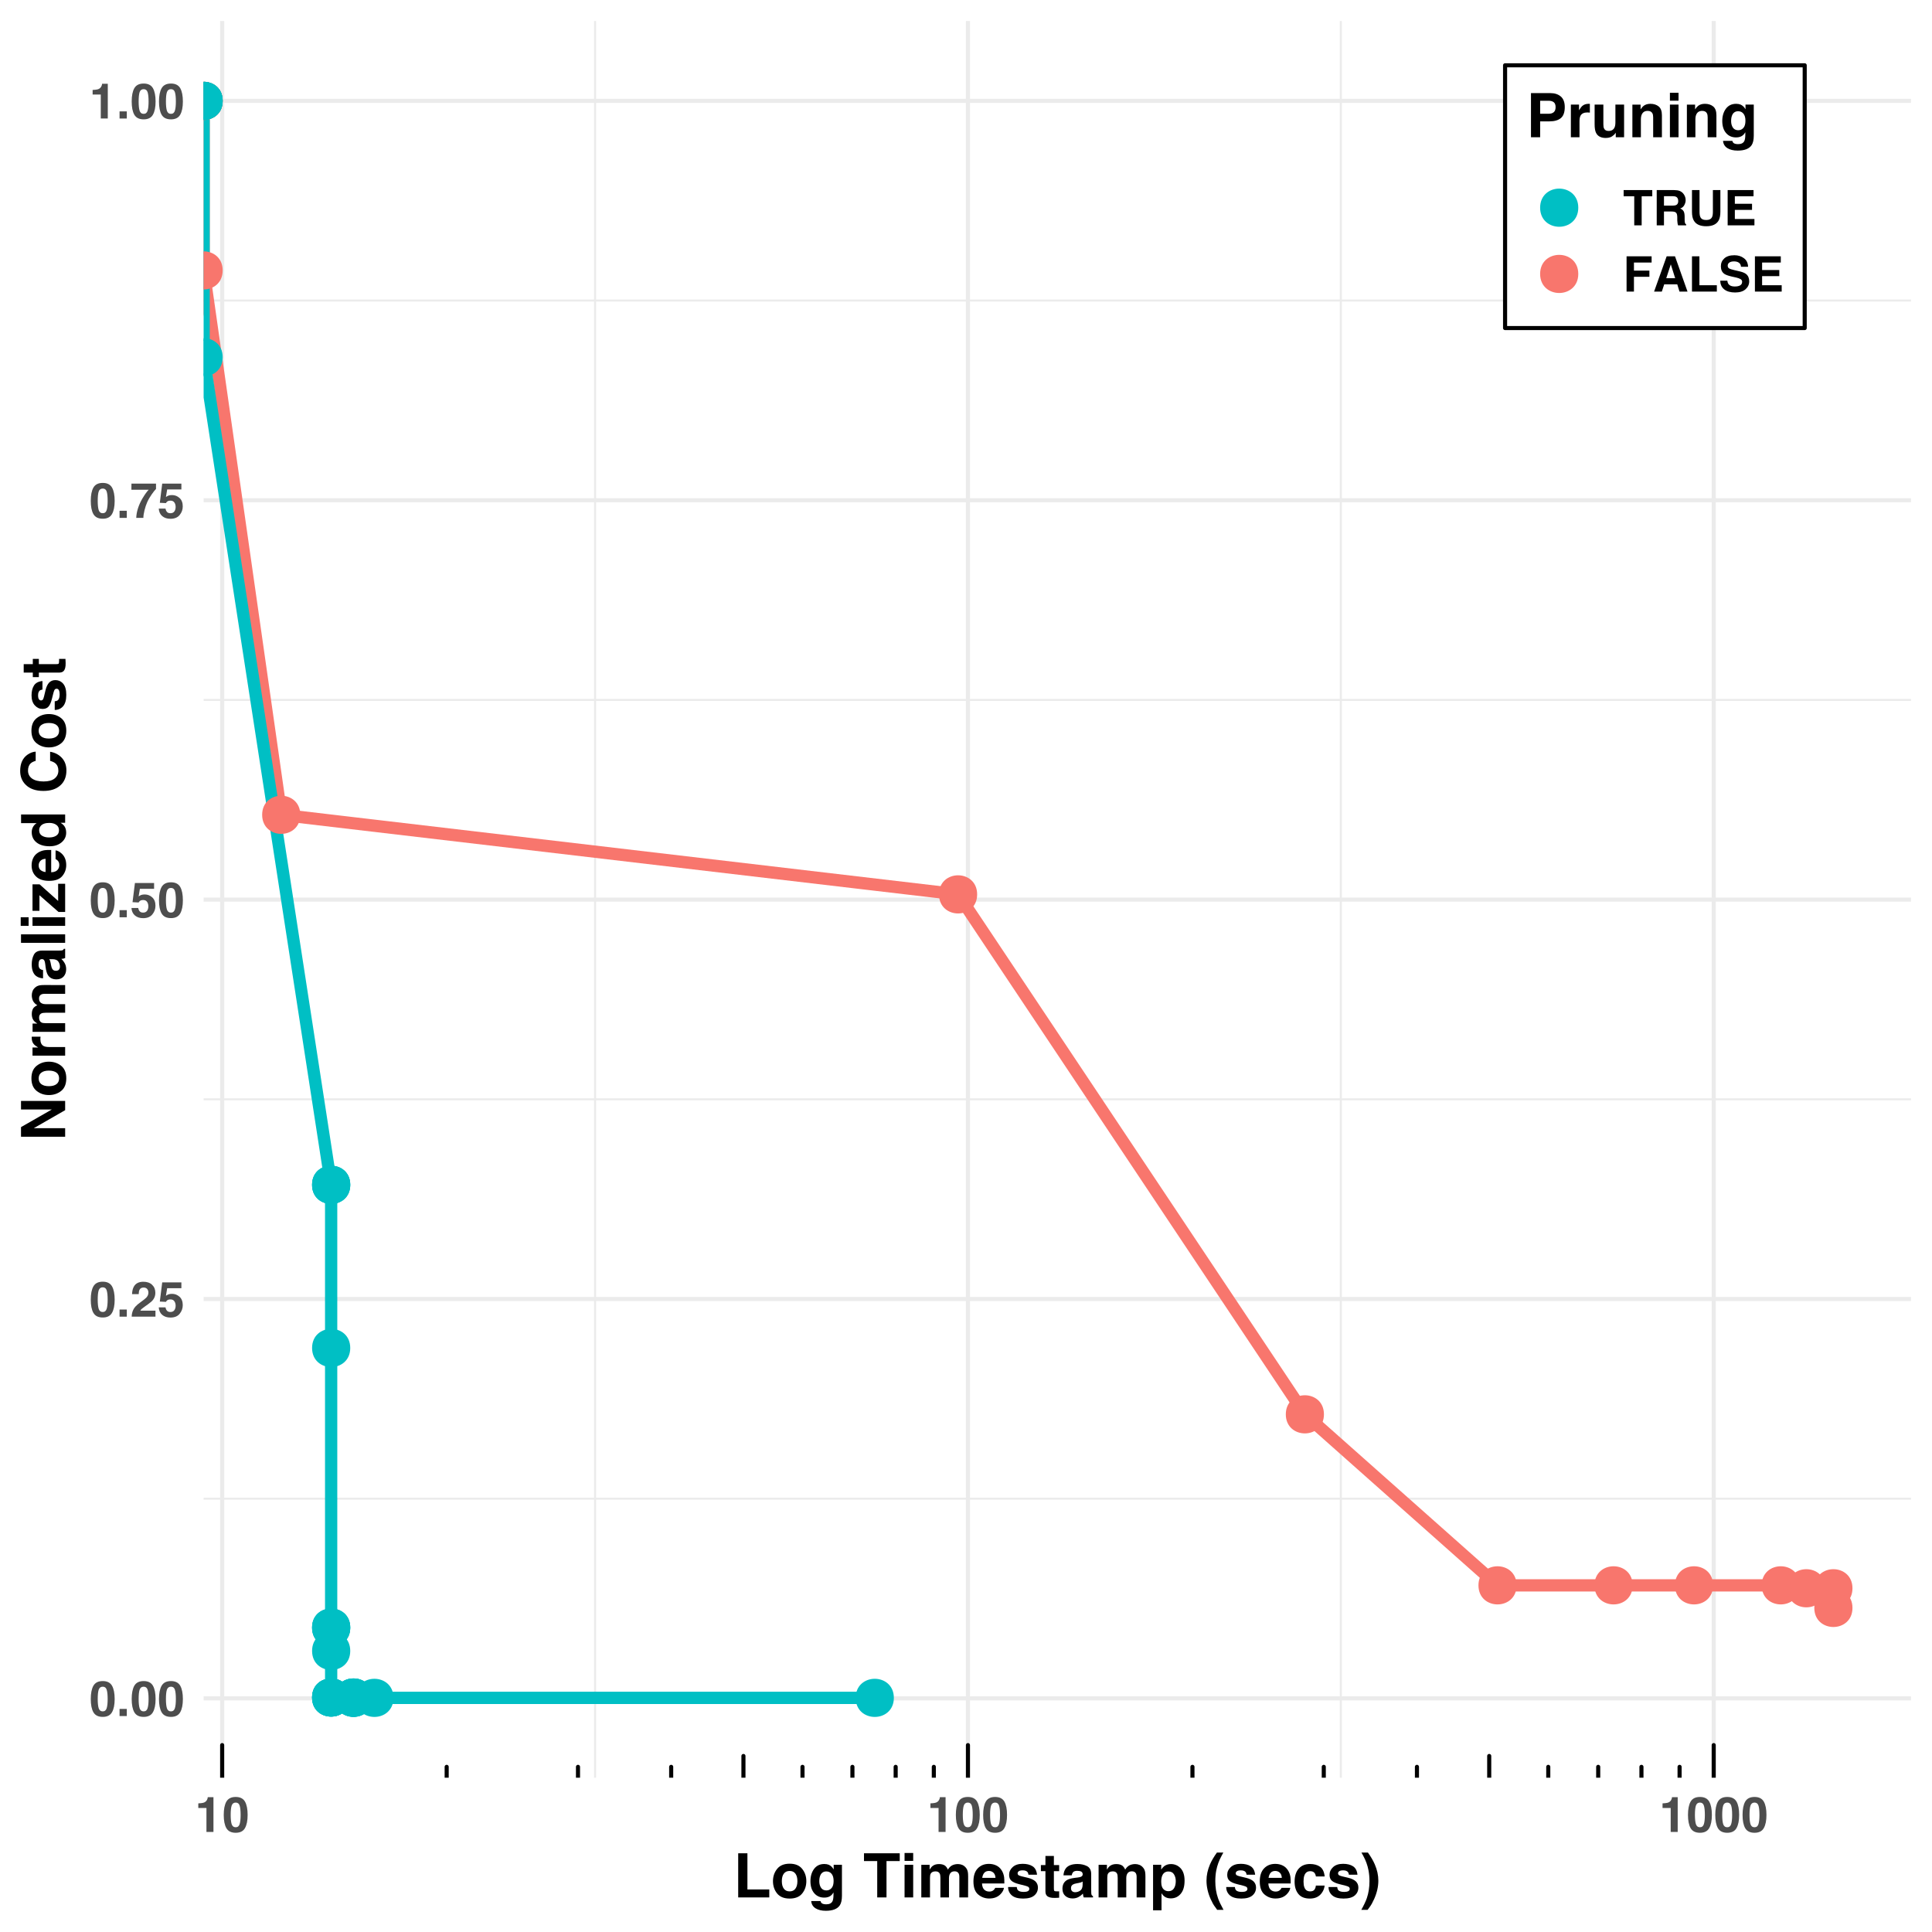 <?xml version="1.0" encoding="UTF-8"?>
<svg xmlns="http://www.w3.org/2000/svg" xmlns:xlink="http://www.w3.org/1999/xlink" width="504pt" height="504pt" viewBox="0 0 504 504" version="1.1">
<defs>
<g>
<symbol overflow="visible" id="glyph0-0">
<path style="stroke:none;" d="M 0.969 -9.203 L 8.375 -9.203 L 8.375 0 L 0.969 0 Z M 7.234 -1.156 L 7.234 -8.062 L 2.109 -8.062 L 2.109 -1.156 Z M 7.234 -1.156 "/>
</symbol>
<symbol overflow="visible" id="glyph0-1">
<path style="stroke:none;" d="M 3.531 0.219 C 2.375 0.219 1.562 -0.18 1.094 -0.984 C 0.633 -1.797 0.406 -2.945 0.406 -4.438 C 0.406 -5.938 0.633 -7.094 1.094 -7.906 C 1.562 -8.719 2.375 -9.125 3.531 -9.125 C 4.676 -9.125 5.484 -8.719 5.953 -7.906 C 6.41 -7.094 6.641 -5.938 6.641 -4.438 C 6.641 -2.945 6.406 -1.797 5.938 -0.984 C 5.477 -0.18 4.676 0.219 3.531 0.219 Z M 4.562 -2.062 C 4.727 -2.602 4.812 -3.395 4.812 -4.438 C 4.812 -5.531 4.727 -6.336 4.562 -6.859 C 4.395 -7.391 4.051 -7.656 3.531 -7.656 C 3 -7.656 2.645 -7.391 2.469 -6.859 C 2.301 -6.336 2.219 -5.531 2.219 -4.438 C 2.219 -3.395 2.301 -2.598 2.469 -2.047 C 2.645 -1.492 3 -1.219 3.531 -1.219 C 4.051 -1.219 4.395 -1.5 4.562 -2.062 Z M 4.562 -2.062 "/>
</symbol>
<symbol overflow="visible" id="glyph0-2">
<path style="stroke:none;" d="M 0.797 -1.859 L 2.688 -1.859 L 2.688 0 L 0.797 0 Z M 0.797 -1.859 "/>
</symbol>
<symbol overflow="visible" id="glyph0-3">
<path style="stroke:none;" d="M 4.453 -7.219 C 4.234 -7.469 3.926 -7.594 3.531 -7.594 C 2.988 -7.594 2.625 -7.391 2.438 -6.984 C 2.32 -6.754 2.254 -6.383 2.234 -5.875 L 0.5 -5.875 C 0.531 -6.645 0.672 -7.27 0.922 -7.75 C 1.391 -8.656 2.234 -9.109 3.453 -9.109 C 4.41 -9.109 5.172 -8.844 5.734 -8.312 C 6.297 -7.781 6.578 -7.078 6.578 -6.203 C 6.578 -5.523 6.379 -4.926 5.984 -4.406 C 5.723 -4.062 5.289 -3.676 4.688 -3.25 L 3.984 -2.75 C 3.535 -2.438 3.227 -2.207 3.062 -2.062 C 2.895 -1.914 2.758 -1.75 2.656 -1.562 L 6.609 -1.562 L 6.609 0 L 0.406 0 C 0.414 -0.645 0.551 -1.238 0.812 -1.781 C 1.07 -2.383 1.676 -3.023 2.625 -3.703 C 3.438 -4.285 3.969 -4.707 4.219 -4.969 C 4.582 -5.363 4.766 -5.797 4.766 -6.266 C 4.766 -6.641 4.66 -6.957 4.453 -7.219 Z M 4.453 -7.219 "/>
</symbol>
<symbol overflow="visible" id="glyph0-4">
<path style="stroke:none;" d="M 3.406 -4.5 C 3.195 -4.5 3.008 -4.473 2.844 -4.422 C 2.57 -4.316 2.363 -4.129 2.219 -3.859 L 0.625 -3.938 L 1.25 -8.938 L 6.25 -8.938 L 6.25 -7.422 L 2.547 -7.422 L 2.219 -5.453 C 2.488 -5.629 2.703 -5.75 2.859 -5.812 C 3.117 -5.906 3.438 -5.953 3.812 -5.953 C 4.562 -5.953 5.211 -5.695 5.766 -5.188 C 6.328 -4.688 6.609 -3.957 6.609 -3 C 6.609 -2.156 6.336 -1.406 5.797 -0.75 C 5.266 -0.094 4.461 0.234 3.391 0.234 C 2.523 0.234 1.816 0.004 1.266 -0.453 C 0.711 -0.922 0.406 -1.578 0.344 -2.422 L 2.109 -2.422 C 2.18 -2.035 2.316 -1.738 2.516 -1.531 C 2.711 -1.32 3.004 -1.219 3.391 -1.219 C 3.836 -1.219 4.176 -1.367 4.406 -1.672 C 4.633 -1.984 4.75 -2.375 4.75 -2.844 C 4.75 -3.312 4.641 -3.703 4.422 -4.016 C 4.203 -4.336 3.863 -4.5 3.406 -4.5 Z M 3.406 -4.5 "/>
</symbol>
<symbol overflow="visible" id="glyph0-5">
<path style="stroke:none;" d="M 5.641 -6.156 C 5.16 -5.477 4.758 -4.781 4.438 -4.062 C 4.188 -3.5 3.957 -2.812 3.75 -2 C 3.551 -1.188 3.453 -0.52 3.453 0 L 1.594 0 C 1.656 -1.625 2.191 -3.312 3.203 -5.062 C 3.859 -6.156 4.406 -6.914 4.844 -7.344 L 0.328 -7.344 L 0.344 -8.938 L 6.75 -8.938 L 6.75 -7.547 C 6.477 -7.285 6.109 -6.82 5.641 -6.156 Z M 5.641 -6.156 "/>
</symbol>
<symbol overflow="visible" id="glyph0-6">
<path style="stroke:none;" d="M 4.844 0 L 3.016 0 L 3.016 -6.25 L 0.891 -6.25 L 0.891 -7.453 C 1.453 -7.484 1.844 -7.523 2.062 -7.578 C 2.426 -7.648 2.719 -7.805 2.938 -8.047 C 3.094 -8.211 3.211 -8.43 3.297 -8.703 C 3.336 -8.859 3.359 -8.977 3.359 -9.062 L 4.844 -9.062 Z M 4.844 0 "/>
</symbol>
<symbol overflow="visible" id="glyph0-7">
<path style="stroke:none;" d="M 7.672 -9.203 L 7.672 -7.578 L 4.906 -7.578 L 4.906 0 L 2.969 0 L 2.969 -7.578 L 0.203 -7.578 L 0.203 -9.203 Z M 7.672 -9.203 "/>
</symbol>
<symbol overflow="visible" id="glyph0-8">
<path style="stroke:none;" d="M 4.891 -3.609 L 2.906 -3.609 L 2.906 0 L 1.016 0 L 1.016 -9.203 L 5.531 -9.203 C 6.176 -9.191 6.672 -9.113 7.016 -8.969 C 7.367 -8.82 7.664 -8.609 7.906 -8.328 C 8.102 -8.098 8.258 -7.836 8.375 -7.547 C 8.5 -7.266 8.562 -6.941 8.562 -6.578 C 8.562 -6.148 8.445 -5.723 8.219 -5.297 C 8 -4.867 7.641 -4.57 7.141 -4.406 C 7.555 -4.227 7.852 -3.984 8.031 -3.672 C 8.207 -3.359 8.297 -2.879 8.297 -2.234 L 8.297 -1.609 C 8.297 -1.191 8.316 -0.906 8.359 -0.75 C 8.398 -0.52 8.516 -0.348 8.703 -0.234 L 8.703 0 L 6.578 0 C 6.523 -0.207 6.484 -0.375 6.453 -0.5 C 6.41 -0.75 6.383 -1.008 6.375 -1.281 L 6.375 -2.141 C 6.363 -2.734 6.254 -3.125 6.047 -3.312 C 5.836 -3.508 5.453 -3.609 4.891 -3.609 Z M 6.062 -5.281 C 6.438 -5.457 6.625 -5.805 6.625 -6.328 C 6.625 -6.879 6.441 -7.254 6.078 -7.453 C 5.867 -7.555 5.555 -7.609 5.141 -7.609 L 2.906 -7.609 L 2.906 -5.141 L 5.078 -5.141 C 5.516 -5.141 5.844 -5.188 6.062 -5.281 Z M 6.062 -5.281 "/>
</symbol>
<symbol overflow="visible" id="glyph0-9">
<path style="stroke:none;" d="M 6.422 -3.547 L 6.422 -9.203 L 8.375 -9.203 L 8.375 -3.547 C 8.375 -2.566 8.223 -1.805 7.922 -1.266 C 7.359 -0.266 6.281 0.234 4.688 0.234 C 3.082 0.234 2 -0.266 1.438 -1.266 C 1.125 -1.805 0.969 -2.566 0.969 -3.547 L 0.969 -9.203 L 2.938 -9.203 L 2.938 -3.547 C 2.938 -2.91 3.008 -2.445 3.156 -2.156 C 3.383 -1.645 3.895 -1.391 4.688 -1.391 C 5.457 -1.391 5.961 -1.645 6.203 -2.156 C 6.348 -2.445 6.422 -2.91 6.422 -3.547 Z M 6.422 -3.547 "/>
</symbol>
<symbol overflow="visible" id="glyph0-10">
<path style="stroke:none;" d="M 7.391 -4.031 L 2.906 -4.031 L 2.906 -1.656 L 8.016 -1.656 L 8.016 0 L 1.031 0 L 1.031 -9.203 L 7.781 -9.203 L 7.781 -7.578 L 2.906 -7.578 L 2.906 -5.625 L 7.391 -5.625 Z M 7.391 -4.031 "/>
</symbol>
<symbol overflow="visible" id="glyph0-11">
<path style="stroke:none;" d="M 7.5 -7.578 L 2.891 -7.578 L 2.891 -5.469 L 6.922 -5.469 L 6.922 -3.859 L 2.891 -3.859 L 2.891 0 L 0.969 0 L 0.969 -9.203 L 7.5 -9.203 Z M 7.5 -7.578 "/>
</symbol>
<symbol overflow="visible" id="glyph0-12">
<path style="stroke:none;" d="M 6.375 -1.891 L 2.969 -1.891 L 2.344 0 L 0.328 0 L 3.609 -9.203 L 5.781 -9.203 L 9.047 0 L 6.953 0 Z M 5.828 -3.484 L 4.688 -7.109 L 3.5 -3.484 Z M 5.828 -3.484 "/>
</symbol>
<symbol overflow="visible" id="glyph0-13">
<path style="stroke:none;" d="M 0.969 -9.203 L 2.906 -9.203 L 2.906 -1.656 L 7.453 -1.656 L 7.453 0 L 0.969 0 Z M 0.969 -9.203 "/>
</symbol>
<symbol overflow="visible" id="glyph0-14">
<path style="stroke:none;" d="M 4.312 -1.328 C 4.77 -1.328 5.141 -1.379 5.422 -1.484 C 5.961 -1.672 6.234 -2.023 6.234 -2.547 C 6.234 -2.848 6.098 -3.082 5.828 -3.25 C 5.566 -3.414 5.148 -3.562 4.578 -3.688 L 3.594 -3.906 C 2.633 -4.125 1.973 -4.359 1.609 -4.609 C 0.992 -5.035 0.688 -5.703 0.688 -6.609 C 0.688 -7.43 0.984 -8.113 1.578 -8.656 C 2.18 -9.207 3.062 -9.484 4.219 -9.484 C 5.195 -9.484 6.023 -9.223 6.703 -8.703 C 7.391 -8.191 7.75 -7.445 7.781 -6.469 L 5.938 -6.469 C 5.906 -7.02 5.664 -7.41 5.219 -7.641 C 4.914 -7.797 4.539 -7.875 4.094 -7.875 C 3.594 -7.875 3.195 -7.773 2.906 -7.578 C 2.613 -7.379 2.469 -7.098 2.469 -6.734 C 2.469 -6.41 2.613 -6.164 2.906 -6 C 3.094 -5.895 3.488 -5.77 4.094 -5.625 L 5.688 -5.25 C 6.383 -5.082 6.91 -4.859 7.266 -4.578 C 7.805 -4.141 8.078 -3.508 8.078 -2.688 C 8.078 -1.852 7.754 -1.156 7.109 -0.594 C 6.473 -0.039 5.566 0.234 4.391 0.234 C 3.191 0.234 2.25 -0.035 1.562 -0.578 C 0.875 -1.129 0.531 -1.883 0.531 -2.844 L 2.375 -2.844 C 2.426 -2.426 2.539 -2.113 2.719 -1.906 C 3.031 -1.52 3.562 -1.328 4.312 -1.328 Z M 4.312 -1.328 "/>
</symbol>
<symbol overflow="visible" id="glyph1-0">
<path style="stroke:none;" d="M 1.203 -11.516 L 10.484 -11.516 L 10.484 0 L 1.203 0 Z M 9.047 -1.438 L 9.047 -10.078 L 2.641 -10.078 L 2.641 -1.438 Z M 9.047 -1.438 "/>
</symbol>
<symbol overflow="visible" id="glyph1-1">
<path style="stroke:none;" d="M 1.219 -11.516 L 3.625 -11.516 L 3.625 -2.078 L 9.328 -2.078 L 9.328 0 L 1.219 0 Z M 1.219 -11.516 "/>
</symbol>
<symbol overflow="visible" id="glyph1-2">
<path style="stroke:none;" d="M 8.141 -7.438 C 8.859 -6.539 9.219 -5.477 9.219 -4.25 C 9.219 -3 8.859 -1.926 8.141 -1.031 C 7.422 -0.145 6.332 0.297 4.875 0.297 C 3.406 0.297 2.312 -0.145 1.594 -1.031 C 0.875 -1.926 0.516 -3 0.516 -4.25 C 0.516 -5.477 0.875 -6.539 1.594 -7.438 C 2.312 -8.344 3.406 -8.797 4.875 -8.797 C 6.332 -8.797 7.422 -8.344 8.141 -7.438 Z M 4.859 -6.906 C 4.211 -6.906 3.711 -6.676 3.359 -6.219 C 3.004 -5.758 2.828 -5.102 2.828 -4.25 C 2.828 -3.395 3.004 -2.734 3.359 -2.266 C 3.711 -1.805 4.211 -1.578 4.859 -1.578 C 5.516 -1.578 6.016 -1.805 6.359 -2.266 C 6.711 -2.734 6.891 -3.395 6.891 -4.25 C 6.891 -5.102 6.711 -5.758 6.359 -6.219 C 6.016 -6.676 5.516 -6.906 4.859 -6.906 Z M 4.859 -6.906 "/>
</symbol>
<symbol overflow="visible" id="glyph1-3">
<path style="stroke:none;" d="M 3.453 1.5 C 3.691 1.695 4.094 1.797 4.656 1.797 C 5.457 1.797 5.992 1.531 6.266 1 C 6.441 0.656 6.531 0.07 6.531 -0.75 L 6.531 -1.297 C 6.32 -0.93 6.094 -0.656 5.844 -0.469 C 5.406 -0.125 4.832 0.047 4.125 0.047 C 3.031 0.047 2.156 -0.336 1.5 -1.109 C 0.844 -1.879 0.516 -2.922 0.516 -4.234 C 0.516 -5.504 0.828 -6.566 1.453 -7.422 C 2.086 -8.285 2.984 -8.719 4.141 -8.719 C 4.566 -8.719 4.941 -8.656 5.266 -8.531 C 5.805 -8.301 6.242 -7.891 6.578 -7.297 L 6.578 -8.516 L 8.734 -8.516 L 8.734 -0.438 C 8.734 0.664 8.551 1.492 8.188 2.047 C 7.551 3.004 6.332 3.484 4.531 3.484 C 3.438 3.484 2.547 3.27 1.859 2.844 C 1.172 2.414 0.789 1.781 0.719 0.938 L 3.141 0.938 C 3.203 1.195 3.305 1.383 3.453 1.5 Z M 3.078 -2.906 C 3.379 -2.188 3.922 -1.828 4.703 -1.828 C 5.223 -1.828 5.66 -2.023 6.016 -2.422 C 6.379 -2.816 6.562 -3.441 6.562 -4.297 C 6.562 -5.109 6.391 -5.723 6.047 -6.141 C 5.703 -6.566 5.242 -6.781 4.672 -6.781 C 3.891 -6.781 3.352 -6.41 3.062 -5.672 C 2.906 -5.285 2.828 -4.805 2.828 -4.234 C 2.828 -3.734 2.91 -3.289 3.078 -2.906 Z M 3.078 -2.906 "/>
</symbol>
<symbol overflow="visible" id="glyph1-4">
<path style="stroke:none;" d=""/>
</symbol>
<symbol overflow="visible" id="glyph1-5">
<path style="stroke:none;" d="M 9.594 -11.516 L 9.594 -9.484 L 6.141 -9.484 L 6.141 0 L 3.719 0 L 3.719 -9.484 L 0.266 -9.484 L 0.266 -11.516 Z M 9.594 -11.516 "/>
</symbol>
<symbol overflow="visible" id="glyph1-6">
<path style="stroke:none;" d="M 3.328 -8.516 L 3.328 0 L 1.078 0 L 1.078 -8.516 Z M 3.328 -11.594 L 3.328 -9.531 L 1.078 -9.531 L 1.078 -11.594 Z M 3.328 -11.594 "/>
</symbol>
<symbol overflow="visible" id="glyph1-7">
<path style="stroke:none;" d="M 5.828 -6.172 C 5.641 -6.586 5.27 -6.797 4.719 -6.797 C 4.082 -6.797 3.656 -6.586 3.438 -6.172 C 3.32 -5.941 3.266 -5.594 3.266 -5.125 L 3.266 0 L 1 0 L 1 -8.5 L 3.172 -8.5 L 3.172 -7.266 C 3.441 -7.703 3.703 -8.016 3.953 -8.203 C 4.379 -8.535 4.938 -8.703 5.625 -8.703 C 6.281 -8.703 6.805 -8.562 7.203 -8.281 C 7.523 -8.008 7.77 -7.664 7.938 -7.25 C 8.227 -7.75 8.594 -8.117 9.031 -8.359 C 9.488 -8.586 10 -8.703 10.562 -8.703 C 10.938 -8.703 11.305 -8.629 11.672 -8.484 C 12.035 -8.336 12.363 -8.082 12.656 -7.719 C 12.895 -7.426 13.055 -7.062 13.141 -6.625 C 13.191 -6.344 13.219 -5.926 13.219 -5.375 L 13.203 0 L 10.922 0 L 10.922 -5.422 C 10.922 -5.742 10.867 -6.008 10.766 -6.219 C 10.566 -6.613 10.203 -6.812 9.672 -6.812 C 9.055 -6.812 8.633 -6.555 8.406 -6.047 C 8.281 -5.773 8.219 -5.453 8.219 -5.078 L 8.219 0 L 5.984 0 L 5.984 -5.078 C 5.984 -5.578 5.93 -5.941 5.828 -6.172 Z M 5.828 -6.172 "/>
</symbol>
<symbol overflow="visible" id="glyph1-8">
<path style="stroke:none;" d="M 8.328 -2.5 C 8.273 -2 8.016 -1.488 7.547 -0.969 C 6.816 -0.133 5.797 0.281 4.484 0.281 C 3.398 0.281 2.441 -0.066 1.609 -0.766 C 0.785 -1.461 0.375 -2.598 0.375 -4.172 C 0.375 -5.648 0.742 -6.781 1.484 -7.562 C 2.234 -8.352 3.207 -8.75 4.406 -8.75 C 5.113 -8.75 5.75 -8.613 6.312 -8.344 C 6.883 -8.082 7.352 -7.664 7.719 -7.094 C 8.051 -6.582 8.27 -5.992 8.375 -5.328 C 8.426 -4.941 8.445 -4.379 8.438 -3.641 L 2.609 -3.641 C 2.641 -2.785 2.91 -2.188 3.422 -1.844 C 3.723 -1.633 4.094 -1.531 4.531 -1.531 C 4.988 -1.531 5.359 -1.66 5.641 -1.922 C 5.797 -2.055 5.938 -2.25 6.062 -2.5 Z M 6.125 -5.109 C 6.094 -5.703 5.914 -6.148 5.594 -6.453 C 5.27 -6.754 4.875 -6.906 4.406 -6.906 C 3.883 -6.906 3.484 -6.742 3.203 -6.422 C 2.922 -6.098 2.742 -5.66 2.672 -5.109 Z M 6.125 -5.109 "/>
</symbol>
<symbol overflow="visible" id="glyph1-9">
<path style="stroke:none;" d="M 6.906 -8.125 C 7.57 -7.695 7.957 -6.961 8.062 -5.922 L 5.828 -5.922 C 5.797 -6.211 5.719 -6.441 5.594 -6.609 C 5.344 -6.91 4.926 -7.062 4.344 -7.062 C 3.852 -7.062 3.504 -6.984 3.297 -6.828 C 3.098 -6.68 3 -6.504 3 -6.297 C 3 -6.047 3.109 -5.863 3.328 -5.75 C 3.547 -5.625 4.316 -5.414 5.641 -5.125 C 6.523 -4.914 7.191 -4.602 7.641 -4.188 C 8.078 -3.758 8.297 -3.223 8.297 -2.578 C 8.297 -1.734 7.977 -1.039 7.344 -0.5 C 6.719 0.031 5.75 0.297 4.438 0.297 C 3.102 0.297 2.113 0.016 1.469 -0.547 C 0.832 -1.117 0.516 -1.844 0.516 -2.719 L 2.781 -2.719 C 2.82 -2.32 2.922 -2.039 3.078 -1.875 C 3.359 -1.582 3.867 -1.438 4.609 -1.438 C 5.047 -1.438 5.395 -1.5 5.656 -1.625 C 5.914 -1.758 6.047 -1.957 6.047 -2.219 C 6.047 -2.469 5.941 -2.656 5.734 -2.781 C 5.523 -2.914 4.75 -3.141 3.406 -3.453 C 2.445 -3.691 1.77 -3.992 1.375 -4.359 C 0.977 -4.711 0.781 -5.223 0.781 -5.891 C 0.781 -6.672 1.086 -7.344 1.703 -7.906 C 2.316 -8.477 3.188 -8.766 4.312 -8.766 C 5.375 -8.766 6.238 -8.551 6.906 -8.125 Z M 6.906 -8.125 "/>
</symbol>
<symbol overflow="visible" id="glyph1-10">
<path style="stroke:none;" d="M 4.938 -1.594 L 4.938 0.078 L 3.891 0.125 C 2.836 0.156 2.117 -0.031 1.734 -0.438 C 1.484 -0.688 1.359 -1.078 1.359 -1.609 L 1.359 -6.859 L 0.172 -6.859 L 0.172 -8.438 L 1.359 -8.438 L 1.359 -10.812 L 3.562 -10.812 L 3.562 -8.438 L 4.938 -8.438 L 4.938 -6.859 L 3.562 -6.859 L 3.562 -2.359 C 3.562 -2.004 3.602 -1.785 3.688 -1.703 C 3.781 -1.617 4.051 -1.578 4.5 -1.578 C 4.57 -1.578 4.645 -1.578 4.719 -1.578 C 4.789 -1.578 4.863 -1.582 4.938 -1.594 Z M 4.938 -1.594 "/>
</symbol>
<symbol overflow="visible" id="glyph1-11">
<path style="stroke:none;" d="M 1.359 -7.594 C 1.953 -8.344 2.961 -8.719 4.391 -8.719 C 5.328 -8.719 6.156 -8.535 6.875 -8.172 C 7.602 -7.797 7.969 -7.098 7.969 -6.078 L 7.969 -2.172 C 7.969 -1.898 7.973 -1.57 7.984 -1.188 C 7.992 -0.895 8.035 -0.695 8.109 -0.594 C 8.18 -0.488 8.289 -0.398 8.438 -0.328 L 8.438 0 L 6.016 0 C 5.953 -0.176 5.906 -0.336 5.875 -0.484 C 5.852 -0.641 5.832 -0.812 5.812 -1 C 5.508 -0.664 5.156 -0.383 4.75 -0.156 C 4.27 0.125 3.727 0.266 3.125 0.266 C 2.352 0.266 1.719 0.047 1.219 -0.391 C 0.719 -0.836 0.469 -1.461 0.469 -2.266 C 0.469 -3.316 0.867 -4.078 1.672 -4.547 C 2.117 -4.797 2.77 -4.977 3.625 -5.094 L 4.391 -5.188 C 4.797 -5.238 5.086 -5.301 5.266 -5.375 C 5.586 -5.508 5.75 -5.723 5.75 -6.016 C 5.75 -6.359 5.625 -6.598 5.375 -6.734 C 5.133 -6.867 4.781 -6.938 4.312 -6.938 C 3.789 -6.938 3.422 -6.805 3.203 -6.547 C 3.047 -6.348 2.941 -6.086 2.891 -5.766 L 0.734 -5.766 C 0.785 -6.504 0.992 -7.113 1.359 -7.594 Z M 3.016 -1.609 C 3.223 -1.441 3.477 -1.359 3.781 -1.359 C 4.258 -1.359 4.703 -1.5 5.109 -1.781 C 5.516 -2.062 5.723 -2.57 5.734 -3.312 L 5.734 -4.141 C 5.598 -4.055 5.457 -3.984 5.312 -3.922 C 5.164 -3.867 4.969 -3.82 4.719 -3.781 L 4.219 -3.688 C 3.75 -3.602 3.414 -3.5 3.219 -3.375 C 2.875 -3.176 2.703 -2.863 2.703 -2.438 C 2.703 -2.051 2.805 -1.773 3.016 -1.609 Z M 3.016 -1.609 "/>
</symbol>
<symbol overflow="visible" id="glyph1-12">
<path style="stroke:none;" d="M 8.172 -7.609 C 8.859 -6.867 9.203 -5.789 9.203 -4.375 C 9.203 -2.875 8.863 -1.727 8.188 -0.938 C 7.52 -0.145 6.656 0.25 5.594 0.25 C 4.914 0.25 4.352 0.078 3.906 -0.266 C 3.656 -0.453 3.414 -0.727 3.188 -1.094 L 3.188 3.359 L 0.984 3.359 L 0.984 -8.516 L 3.109 -8.516 L 3.109 -7.266 C 3.348 -7.629 3.602 -7.922 3.875 -8.141 C 4.375 -8.516 4.961 -8.703 5.641 -8.703 C 6.641 -8.703 7.484 -8.336 8.172 -7.609 Z M 6.906 -4.266 C 6.906 -4.922 6.754 -5.5 6.453 -6 C 6.16 -6.508 5.676 -6.766 5 -6.766 C 4.195 -6.766 3.645 -6.379 3.344 -5.609 C 3.188 -5.203 3.109 -4.688 3.109 -4.062 C 3.109 -3.07 3.367 -2.379 3.891 -1.984 C 4.203 -1.742 4.57 -1.625 5 -1.625 C 5.625 -1.625 6.098 -1.863 6.422 -2.344 C 6.742 -2.82 6.906 -3.461 6.906 -4.266 Z M 6.906 -4.266 "/>
</symbol>
<symbol overflow="visible" id="glyph1-13">
<path style="stroke:none;" d="M 3.484 3.234 L 2.938 2.469 C 2.57 2.008 2.188 1.328 1.781 0.422 C 1.062 -1.203 0.703 -2.797 0.703 -4.359 C 0.703 -5.785 1.004 -7.203 1.609 -8.609 C 2.023 -9.566 2.629 -10.598 3.422 -11.703 L 5.094 -11.703 L 4.625 -10.828 C 3.969 -9.629 3.508 -8.367 3.25 -7.047 C 3.082 -6.18 3 -5.238 3 -4.219 C 3 -2.625 3.234 -1.156 3.703 0.188 C 3.973 0.977 4.453 1.992 5.141 3.234 Z M 3.484 3.234 "/>
</symbol>
<symbol overflow="visible" id="glyph1-14">
<path style="stroke:none;" d="M 8.406 -5.469 L 6.125 -5.469 C 6.082 -5.781 5.977 -6.066 5.812 -6.328 C 5.562 -6.672 5.172 -6.844 4.641 -6.844 C 3.891 -6.844 3.379 -6.469 3.109 -5.719 C 2.961 -5.32 2.891 -4.797 2.891 -4.141 C 2.891 -3.516 2.961 -3.016 3.109 -2.641 C 3.367 -1.93 3.867 -1.578 4.609 -1.578 C 5.129 -1.578 5.5 -1.719 5.719 -2 C 5.938 -2.281 6.066 -2.645 6.109 -3.094 L 8.391 -3.094 C 8.336 -2.414 8.094 -1.773 7.656 -1.172 C 6.957 -0.191 5.922 0.297 4.547 0.297 C 3.18 0.297 2.176 -0.109 1.531 -0.922 C 0.883 -1.734 0.562 -2.789 0.562 -4.094 C 0.562 -5.551 0.914 -6.688 1.625 -7.5 C 2.344 -8.312 3.328 -8.719 4.578 -8.719 C 5.648 -8.719 6.523 -8.477 7.203 -8 C 7.879 -7.52 8.281 -6.676 8.406 -5.469 Z M 8.406 -5.469 "/>
</symbol>
<symbol overflow="visible" id="glyph1-15">
<path style="stroke:none;" d="M 2.375 2.469 L 1.812 3.234 L 0.172 3.234 C 0.859 1.992 1.336 0.977 1.609 0.188 C 2.066 -1.156 2.297 -2.625 2.297 -4.219 C 2.297 -5.238 2.211 -6.18 2.047 -7.047 C 1.797 -8.367 1.344 -9.629 0.688 -10.828 L 0.203 -11.703 L 1.891 -11.703 C 2.68 -10.598 3.281 -9.566 3.688 -8.609 C 4.301 -7.203 4.609 -5.785 4.609 -4.359 C 4.609 -2.797 4.242 -1.203 3.516 0.422 C 3.109 1.328 2.727 2.008 2.375 2.469 Z M 2.375 2.469 "/>
</symbol>
<symbol overflow="visible" id="glyph1-16">
<path style="stroke:none;" d="M 6.109 -4.141 L 3.672 -4.141 L 3.672 0 L 1.281 0 L 1.281 -11.516 L 6.297 -11.516 C 7.453 -11.516 8.375 -11.219 9.062 -10.625 C 9.75 -10.031 10.094 -9.113 10.094 -7.875 C 10.094 -6.508 9.75 -5.547 9.062 -4.984 C 8.375 -4.422 7.391 -4.141 6.109 -4.141 Z M 7.234 -6.547 C 7.547 -6.816 7.703 -7.254 7.703 -7.859 C 7.703 -8.453 7.547 -8.875 7.234 -9.125 C 6.922 -9.383 6.477 -9.516 5.906 -9.516 L 3.672 -9.516 L 3.672 -6.125 L 5.906 -6.125 C 6.477 -6.125 6.922 -6.266 7.234 -6.547 Z M 7.234 -6.547 "/>
</symbol>
<symbol overflow="visible" id="glyph1-17">
<path style="stroke:none;" d="M 5.328 -6.469 C 4.43 -6.469 3.828 -6.176 3.516 -5.594 C 3.348 -5.258 3.266 -4.754 3.266 -4.078 L 3.266 0 L 1.016 0 L 1.016 -8.516 L 3.141 -8.516 L 3.141 -7.031 C 3.484 -7.602 3.785 -7.992 4.047 -8.203 C 4.461 -8.547 5.004 -8.719 5.672 -8.719 C 5.711 -8.719 5.742 -8.719 5.766 -8.719 C 5.797 -8.719 5.863 -8.711 5.969 -8.703 L 5.969 -6.422 C 5.82 -6.441 5.691 -6.453 5.578 -6.453 C 5.473 -6.461 5.391 -6.469 5.328 -6.469 Z M 5.328 -6.469 "/>
</symbol>
<symbol overflow="visible" id="glyph1-18">
<path style="stroke:none;" d="M 6.5 -1.203 C 6.477 -1.18 6.426 -1.102 6.344 -0.969 C 6.258 -0.844 6.16 -0.727 6.047 -0.625 C 5.703 -0.312 5.363 -0.098 5.031 0.016 C 4.707 0.129 4.328 0.188 3.891 0.188 C 2.629 0.188 1.781 -0.266 1.344 -1.172 C 1.102 -1.672 0.984 -2.41 0.984 -3.391 L 0.984 -8.516 L 3.266 -8.516 L 3.266 -3.391 C 3.266 -2.898 3.32 -2.535 3.438 -2.297 C 3.633 -1.859 4.031 -1.641 4.625 -1.641 C 5.383 -1.641 5.906 -1.945 6.188 -2.562 C 6.332 -2.895 6.406 -3.336 6.406 -3.891 L 6.406 -8.516 L 8.672 -8.516 L 8.672 0 L 6.5 0 Z M 6.5 -1.203 "/>
</symbol>
<symbol overflow="visible" id="glyph1-19">
<path style="stroke:none;" d="M 5.047 -6.875 C 4.297 -6.875 3.781 -6.551 3.5 -5.906 C 3.352 -5.57 3.281 -5.141 3.281 -4.609 L 3.281 0 L 1.062 0 L 1.062 -8.5 L 3.203 -8.5 L 3.203 -7.266 C 3.492 -7.703 3.766 -8.016 4.016 -8.203 C 4.473 -8.547 5.055 -8.719 5.766 -8.719 C 6.641 -8.719 7.359 -8.488 7.922 -8.031 C 8.484 -7.57 8.766 -6.805 8.766 -5.734 L 8.766 0 L 6.484 0 L 6.484 -5.188 C 6.484 -5.633 6.422 -5.977 6.297 -6.219 C 6.078 -6.656 5.66 -6.875 5.047 -6.875 Z M 5.047 -6.875 "/>
</symbol>
<symbol overflow="visible" id="glyph2-0">
<path style="stroke:none;" d="M -11.516 -1.203 L -11.516 -10.484 L 0 -10.484 L 0 -1.203 Z M -1.438 -9.047 L -10.078 -9.047 L -10.078 -2.641 L -1.438 -2.641 Z M -1.438 -9.047 "/>
</symbol>
<symbol overflow="visible" id="glyph2-1">
<path style="stroke:none;" d="M 0 -10.531 L 0 -8.125 L -8.188 -3.422 L 0 -3.422 L 0 -1.188 L -11.516 -1.188 L -11.516 -3.703 L -3.484 -8.297 L -11.516 -8.297 L -11.516 -10.531 Z M 0 -10.531 "/>
</symbol>
<symbol overflow="visible" id="glyph2-2">
<path style="stroke:none;" d="M -7.438 -8.141 C -6.539 -8.859 -5.477 -9.219 -4.25 -9.219 C -3 -9.219 -1.926 -8.859 -1.031 -8.141 C -0.145 -7.422 0.297 -6.332 0.297 -4.875 C 0.297 -3.406 -0.145 -2.312 -1.031 -1.594 C -1.926 -0.875 -3 -0.516 -4.25 -0.516 C -5.477 -0.516 -6.539 -0.875 -7.438 -1.594 C -8.344 -2.312 -8.797 -3.406 -8.797 -4.875 C -8.797 -6.332 -8.344 -7.422 -7.438 -8.141 Z M -6.906 -4.859 C -6.906 -4.211 -6.676 -3.711 -6.219 -3.359 C -5.758 -3.004 -5.102 -2.828 -4.25 -2.828 C -3.395 -2.828 -2.734 -3.004 -2.266 -3.359 C -1.805 -3.711 -1.578 -4.211 -1.578 -4.859 C -1.578 -5.516 -1.805 -6.016 -2.266 -6.359 C -2.734 -6.711 -3.395 -6.891 -4.25 -6.891 C -5.102 -6.891 -5.758 -6.711 -6.219 -6.359 C -6.676 -6.016 -6.906 -5.516 -6.906 -4.859 Z M -6.906 -4.859 "/>
</symbol>
<symbol overflow="visible" id="glyph2-3">
<path style="stroke:none;" d="M -6.469 -5.328 C -6.469 -4.43 -6.176 -3.828 -5.594 -3.516 C -5.258 -3.348 -4.754 -3.266 -4.078 -3.266 L 0 -3.266 L 0 -1.016 L -8.516 -1.016 L -8.516 -3.141 L -7.031 -3.141 C -7.602 -3.484 -7.992 -3.785 -8.203 -4.047 C -8.547 -4.461 -8.719 -5.004 -8.719 -5.672 C -8.719 -5.711 -8.719 -5.742 -8.719 -5.766 C -8.719 -5.797 -8.711 -5.863 -8.703 -5.969 L -6.422 -5.969 C -6.441 -5.82 -6.453 -5.691 -6.453 -5.578 C -6.461 -5.473 -6.469 -5.391 -6.469 -5.328 Z M -6.469 -5.328 "/>
</symbol>
<symbol overflow="visible" id="glyph2-4">
<path style="stroke:none;" d="M -6.172 -5.828 C -6.586 -5.641 -6.797 -5.27 -6.797 -4.719 C -6.797 -4.082 -6.586 -3.656 -6.172 -3.438 C -5.941 -3.32 -5.594 -3.266 -5.125 -3.266 L 0 -3.266 L 0 -1 L -8.5 -1 L -8.5 -3.172 L -7.266 -3.172 C -7.703 -3.441 -8.016 -3.703 -8.203 -3.953 C -8.535 -4.379 -8.703 -4.938 -8.703 -5.625 C -8.703 -6.281 -8.562 -6.805 -8.281 -7.203 C -8.008 -7.523 -7.664 -7.77 -7.25 -7.938 C -7.75 -8.227 -8.117 -8.594 -8.359 -9.031 C -8.586 -9.488 -8.703 -10 -8.703 -10.562 C -8.703 -10.938 -8.629 -11.305 -8.484 -11.672 C -8.336 -12.035 -8.082 -12.363 -7.719 -12.656 C -7.426 -12.895 -7.062 -13.055 -6.625 -13.141 C -6.344 -13.191 -5.926 -13.219 -5.375 -13.219 L 0 -13.203 L 0 -10.922 L -5.422 -10.922 C -5.742 -10.922 -6.008 -10.867 -6.219 -10.766 C -6.613 -10.566 -6.812 -10.203 -6.812 -9.672 C -6.812 -9.055 -6.555 -8.633 -6.047 -8.406 C -5.773 -8.281 -5.453 -8.219 -5.078 -8.219 L 0 -8.219 L 0 -5.984 L -5.078 -5.984 C -5.578 -5.984 -5.941 -5.93 -6.172 -5.828 Z M -6.172 -5.828 "/>
</symbol>
<symbol overflow="visible" id="glyph2-5">
<path style="stroke:none;" d="M -7.594 -1.359 C -8.344 -1.953 -8.719 -2.961 -8.719 -4.391 C -8.719 -5.328 -8.535 -6.156 -8.172 -6.875 C -7.797 -7.602 -7.098 -7.969 -6.078 -7.969 L -2.172 -7.969 C -1.898 -7.969 -1.57 -7.973 -1.188 -7.984 C -0.895 -7.992 -0.695 -8.035 -0.594 -8.109 C -0.488 -8.18 -0.398 -8.289 -0.328 -8.438 L 0 -8.438 L 0 -6.016 C -0.176 -5.953 -0.336 -5.906 -0.484 -5.875 C -0.641 -5.852 -0.812 -5.832 -1 -5.812 C -0.664 -5.508 -0.383 -5.156 -0.156 -4.75 C 0.125 -4.27 0.266 -3.727 0.266 -3.125 C 0.266 -2.352 0.047 -1.719 -0.391 -1.219 C -0.836 -0.719 -1.461 -0.469 -2.266 -0.469 C -3.316 -0.469 -4.078 -0.867 -4.547 -1.672 C -4.797 -2.117 -4.977 -2.77 -5.094 -3.625 L -5.188 -4.391 C -5.238 -4.797 -5.301 -5.086 -5.375 -5.266 C -5.508 -5.586 -5.723 -5.75 -6.016 -5.75 C -6.359 -5.75 -6.598 -5.625 -6.734 -5.375 C -6.867 -5.133 -6.938 -4.781 -6.938 -4.312 C -6.938 -3.789 -6.805 -3.422 -6.547 -3.203 C -6.348 -3.047 -6.086 -2.941 -5.766 -2.891 L -5.766 -0.734 C -6.504 -0.785 -7.113 -0.992 -7.594 -1.359 Z M -1.609 -3.016 C -1.441 -3.223 -1.359 -3.477 -1.359 -3.781 C -1.359 -4.258 -1.5 -4.703 -1.781 -5.109 C -2.062 -5.516 -2.57 -5.723 -3.312 -5.734 L -4.141 -5.734 C -4.055 -5.598 -3.984 -5.457 -3.922 -5.312 C -3.867 -5.164 -3.82 -4.969 -3.781 -4.719 L -3.688 -4.219 C -3.602 -3.75 -3.5 -3.414 -3.375 -3.219 C -3.176 -2.875 -2.863 -2.703 -2.438 -2.703 C -2.051 -2.703 -1.773 -2.805 -1.609 -3.016 Z M -1.609 -3.016 "/>
</symbol>
<symbol overflow="visible" id="glyph2-6">
<path style="stroke:none;" d="M -11.516 -1.094 L -11.516 -3.312 L 0 -3.312 L 0 -1.094 Z M -11.516 -1.094 "/>
</symbol>
<symbol overflow="visible" id="glyph2-7">
<path style="stroke:none;" d="M -8.516 -3.328 L 0 -3.328 L 0 -1.078 L -8.516 -1.078 Z M -11.594 -3.328 L -9.531 -3.328 L -9.531 -1.078 L -11.594 -1.078 Z M -11.594 -3.328 "/>
</symbol>
<symbol overflow="visible" id="glyph2-8">
<path style="stroke:none;" d="M 0 -7.609 L 0 -0.266 L -1.734 -0.266 L -6.703 -4.625 L -6.703 -0.562 L -8.516 -0.562 L -8.516 -7.469 L -6.672 -7.469 L -1.828 -3.141 L -1.828 -7.609 Z M 0 -7.609 "/>
</symbol>
<symbol overflow="visible" id="glyph2-9">
<path style="stroke:none;" d="M -2.5 -8.328 C -2 -8.273 -1.488 -8.016 -0.969 -7.547 C -0.133 -6.816 0.281 -5.797 0.281 -4.484 C 0.281 -3.398 -0.066 -2.441 -0.766 -1.609 C -1.461 -0.785 -2.598 -0.375 -4.172 -0.375 C -5.648 -0.375 -6.781 -0.742 -7.562 -1.484 C -8.352 -2.234 -8.75 -3.207 -8.75 -4.406 C -8.75 -5.113 -8.613 -5.75 -8.344 -6.312 C -8.082 -6.883 -7.664 -7.352 -7.094 -7.719 C -6.582 -8.051 -5.992 -8.27 -5.328 -8.375 C -4.941 -8.426 -4.379 -8.445 -3.641 -8.438 L -3.641 -2.609 C -2.785 -2.641 -2.188 -2.91 -1.844 -3.422 C -1.633 -3.723 -1.531 -4.094 -1.531 -4.531 C -1.531 -4.988 -1.66 -5.359 -1.922 -5.641 C -2.055 -5.797 -2.25 -5.938 -2.5 -6.062 Z M -5.109 -6.125 C -5.703 -6.094 -6.148 -5.914 -6.453 -5.594 C -6.754 -5.27 -6.906 -4.875 -6.906 -4.406 C -6.906 -3.883 -6.742 -3.484 -6.422 -3.203 C -6.098 -2.922 -5.66 -2.742 -5.109 -2.672 Z M -5.109 -6.125 "/>
</symbol>
<symbol overflow="visible" id="glyph2-10">
<path style="stroke:none;" d="M -11.5 -8.797 L 0 -8.797 L 0 -6.625 L -1.188 -6.625 C -0.676 -6.312 -0.305 -5.953 -0.078 -5.547 C 0.148 -5.141 0.266 -4.633 0.266 -4.031 C 0.266 -3.031 -0.133 -2.191 -0.938 -1.516 C -1.75 -0.836 -2.785 -0.5 -4.047 -0.5 C -5.492 -0.5 -6.633 -0.832 -7.469 -1.5 C -8.301 -2.164 -8.719 -3.062 -8.719 -4.188 C -8.719 -4.695 -8.602 -5.148 -8.375 -5.547 C -8.156 -5.953 -7.844 -6.281 -7.438 -6.531 L -11.5 -6.531 Z M -4.203 -2.797 C -3.422 -2.797 -2.797 -2.953 -2.328 -3.266 C -1.848 -3.566 -1.609 -4.035 -1.609 -4.672 C -1.609 -5.297 -1.844 -5.77 -2.312 -6.094 C -2.781 -6.426 -3.391 -6.594 -4.141 -6.594 C -5.18 -6.594 -5.926 -6.332 -6.375 -5.812 C -6.645 -5.488 -6.781 -5.113 -6.781 -4.688 C -6.781 -4.031 -6.531 -3.551 -6.031 -3.25 C -5.539 -2.945 -4.93 -2.797 -4.203 -2.797 Z M -4.203 -2.797 "/>
</symbol>
<symbol overflow="visible" id="glyph2-11">
<path style="stroke:none;" d=""/>
</symbol>
<symbol overflow="visible" id="glyph2-12">
<path style="stroke:none;" d="M -0.859 -9.344 C -0.066 -8.488 0.328 -7.391 0.328 -6.047 C 0.328 -4.391 -0.207 -3.086 -1.281 -2.141 C -2.344 -1.191 -3.805 -0.719 -5.672 -0.719 C -7.68 -0.719 -9.227 -1.258 -10.312 -2.344 C -11.258 -3.281 -11.734 -4.473 -11.734 -5.922 C -11.734 -7.859 -11.098 -9.273 -9.828 -10.172 C -9.117 -10.66 -8.406 -10.926 -7.688 -10.969 L -7.688 -8.562 C -8.238 -8.406 -8.656 -8.203 -8.938 -7.953 C -9.438 -7.516 -9.688 -6.867 -9.688 -6.016 C -9.688 -5.141 -9.332 -4.445 -8.625 -3.938 C -7.914 -3.438 -6.914 -3.188 -5.625 -3.188 C -4.332 -3.188 -3.363 -3.453 -2.719 -3.984 C -2.082 -4.516 -1.766 -5.191 -1.766 -6.016 C -1.766 -6.859 -2.039 -7.504 -2.594 -7.953 C -2.883 -8.191 -3.328 -8.395 -3.922 -8.562 L -3.922 -10.938 C -2.672 -10.727 -1.648 -10.195 -0.859 -9.344 Z M -0.859 -9.344 "/>
</symbol>
<symbol overflow="visible" id="glyph2-13">
<path style="stroke:none;" d="M -8.125 -6.906 C -7.695 -7.57 -6.961 -7.957 -5.922 -8.062 L -5.922 -5.828 C -6.211 -5.797 -6.441 -5.719 -6.609 -5.594 C -6.91 -5.344 -7.062 -4.926 -7.062 -4.344 C -7.062 -3.852 -6.984 -3.504 -6.828 -3.297 C -6.68 -3.098 -6.504 -3 -6.297 -3 C -6.047 -3 -5.863 -3.109 -5.75 -3.328 C -5.625 -3.547 -5.414 -4.316 -5.125 -5.641 C -4.914 -6.523 -4.602 -7.191 -4.188 -7.641 C -3.758 -8.078 -3.223 -8.297 -2.578 -8.297 C -1.734 -8.297 -1.039 -7.977 -0.5 -7.344 C 0.031 -6.719 0.297 -5.75 0.297 -4.438 C 0.297 -3.102 0.016 -2.113 -0.547 -1.469 C -1.117 -0.832 -1.844 -0.516 -2.719 -0.516 L -2.719 -2.781 C -2.32 -2.82 -2.039 -2.922 -1.875 -3.078 C -1.582 -3.359 -1.438 -3.867 -1.438 -4.609 C -1.438 -5.047 -1.5 -5.395 -1.625 -5.656 C -1.758 -5.914 -1.957 -6.047 -2.219 -6.047 C -2.469 -6.047 -2.656 -5.941 -2.781 -5.734 C -2.914 -5.523 -3.141 -4.75 -3.453 -3.406 C -3.691 -2.445 -3.992 -1.77 -4.359 -1.375 C -4.711 -0.977 -5.223 -0.781 -5.891 -0.781 C -6.672 -0.781 -7.344 -1.086 -7.906 -1.703 C -8.477 -2.316 -8.766 -3.188 -8.766 -4.312 C -8.766 -5.375 -8.551 -6.238 -8.125 -6.906 Z M -8.125 -6.906 "/>
</symbol>
<symbol overflow="visible" id="glyph2-14">
<path style="stroke:none;" d="M -1.594 -4.938 L 0.078 -4.938 L 0.125 -3.891 C 0.156 -2.836 -0.031 -2.117 -0.438 -1.734 C -0.688 -1.484 -1.078 -1.359 -1.609 -1.359 L -6.859 -1.359 L -6.859 -0.172 L -8.438 -0.172 L -8.438 -1.359 L -10.812 -1.359 L -10.812 -3.562 L -8.438 -3.562 L -8.438 -4.938 L -6.859 -4.938 L -6.859 -3.562 L -2.359 -3.562 C -2.004 -3.562 -1.785 -3.602 -1.703 -3.688 C -1.617 -3.781 -1.578 -4.051 -1.578 -4.5 C -1.578 -4.57 -1.578 -4.645 -1.578 -4.719 C -1.578 -4.789 -1.582 -4.863 -1.594 -4.938 Z M -1.594 -4.938 "/>
</symbol>
</g>
<clipPath id="clip1">
  <path d="M 53.117 390 L 498.52 390 L 498.52 392 L 53.117 392 Z M 53.117 390 "/>
</clipPath>
<clipPath id="clip2">
  <path d="M 53.117 286 L 498.52 286 L 498.52 288 L 53.117 288 Z M 53.117 286 "/>
</clipPath>
<clipPath id="clip3">
  <path d="M 53.117 182 L 498.52 182 L 498.52 183 L 53.117 183 Z M 53.117 182 "/>
</clipPath>
<clipPath id="clip4">
  <path d="M 53.117 78 L 498.52 78 L 498.52 79 L 53.117 79 Z M 53.117 78 "/>
</clipPath>
<clipPath id="clip5">
  <path d="M 154 5.48 L 156 5.48 L 156 463.75 L 154 463.75 Z M 154 5.48 "/>
</clipPath>
<clipPath id="clip6">
  <path d="M 349 5.48 L 351 5.48 L 351 463.75 L 349 463.75 Z M 349 5.48 "/>
</clipPath>
<clipPath id="clip7">
  <path d="M 53.117 442 L 498.52 442 L 498.52 444 L 53.117 444 Z M 53.117 442 "/>
</clipPath>
<clipPath id="clip8">
  <path d="M 53.117 338 L 498.52 338 L 498.52 340 L 53.117 340 Z M 53.117 338 "/>
</clipPath>
<clipPath id="clip9">
  <path d="M 53.117 234 L 498.52 234 L 498.52 236 L 53.117 236 Z M 53.117 234 "/>
</clipPath>
<clipPath id="clip10">
  <path d="M 53.117 129 L 498.52 129 L 498.52 132 L 53.117 132 Z M 53.117 129 "/>
</clipPath>
<clipPath id="clip11">
  <path d="M 53.117 25 L 498.52 25 L 498.52 27 L 53.117 27 Z M 53.117 25 "/>
</clipPath>
<clipPath id="clip12">
  <path d="M 57 5.48 L 59 5.48 L 59 463.75 L 57 463.75 Z M 57 5.48 "/>
</clipPath>
<clipPath id="clip13">
  <path d="M 251 5.48 L 254 5.48 L 254 463.75 L 251 463.75 Z M 251 5.48 "/>
</clipPath>
<clipPath id="clip14">
  <path d="M 446 5.48 L 448 5.48 L 448 463.75 L 446 463.75 Z M 446 5.48 "/>
</clipPath>
<clipPath id="clip15">
  <path d="M 53.117 24 L 480 24 L 480 422 L 53.117 422 Z M 53.117 24 "/>
</clipPath>
<clipPath id="clip16">
  <path d="M 53.117 24 L 230 24 L 230 445 L 53.117 445 Z M 53.117 24 "/>
</clipPath>
<clipPath id="clip17">
  <path d="M 53.117 21 L 58 21 L 58 31 L 53.117 31 Z M 53.117 21 "/>
</clipPath>
<clipPath id="clip18">
  <path d="M 53.117 21 L 59 21 L 59 32 L 53.117 32 Z M 53.117 21 "/>
</clipPath>
<clipPath id="clip19">
  <path d="M 53.117 21 L 58 21 L 58 31 L 53.117 31 Z M 53.117 21 "/>
</clipPath>
<clipPath id="clip20">
  <path d="M 53.117 21 L 59 21 L 59 32 L 53.117 32 Z M 53.117 21 "/>
</clipPath>
<clipPath id="clip21">
  <path d="M 53.117 21 L 58 21 L 58 31 L 53.117 31 Z M 53.117 21 "/>
</clipPath>
<clipPath id="clip22">
  <path d="M 53.117 21 L 59 21 L 59 32 L 53.117 32 Z M 53.117 21 "/>
</clipPath>
<clipPath id="clip23">
  <path d="M 53.117 65 L 58 65 L 58 76 L 53.117 76 Z M 53.117 65 "/>
</clipPath>
<clipPath id="clip24">
  <path d="M 53.117 65 L 59 65 L 59 76 L 53.117 76 Z M 53.117 65 "/>
</clipPath>
<clipPath id="clip25">
  <path d="M 53.117 21 L 58 21 L 58 31 L 53.117 31 Z M 53.117 21 "/>
</clipPath>
<clipPath id="clip26">
  <path d="M 53.117 21 L 59 21 L 59 32 L 53.117 32 Z M 53.117 21 "/>
</clipPath>
<clipPath id="clip27">
  <path d="M 53.117 21 L 58 21 L 58 31 L 53.117 31 Z M 53.117 21 "/>
</clipPath>
<clipPath id="clip28">
  <path d="M 53.117 21 L 59 21 L 59 32 L 53.117 32 Z M 53.117 21 "/>
</clipPath>
<clipPath id="clip29">
  <path d="M 53.117 21 L 58 21 L 58 31 L 53.117 31 Z M 53.117 21 "/>
</clipPath>
<clipPath id="clip30">
  <path d="M 53.117 21 L 59 21 L 59 32 L 53.117 32 Z M 53.117 21 "/>
</clipPath>
<clipPath id="clip31">
  <path d="M 53.117 88 L 58 88 L 58 98 L 53.117 98 Z M 53.117 88 "/>
</clipPath>
<clipPath id="clip32">
  <path d="M 53.117 88 L 59 88 L 59 99 L 53.117 99 Z M 53.117 88 "/>
</clipPath>
<clipPath id="clip33">
  <path d="M 57 454 L 59 454 L 59 463.75 L 57 463.75 Z M 57 454 "/>
</clipPath>
<clipPath id="clip34">
  <path d="M 115 460 L 118 460 L 118 463.75 L 115 463.75 Z M 115 460 "/>
</clipPath>
<clipPath id="clip35">
  <path d="M 150 460 L 152 460 L 152 463.75 L 150 463.75 Z M 150 460 "/>
</clipPath>
<clipPath id="clip36">
  <path d="M 174 460 L 176 460 L 176 463.75 L 174 463.75 Z M 174 460 "/>
</clipPath>
<clipPath id="clip37">
  <path d="M 193 457 L 195 457 L 195 463.75 L 193 463.75 Z M 193 457 "/>
</clipPath>
<clipPath id="clip38">
  <path d="M 208 460 L 210 460 L 210 463.75 L 208 463.75 Z M 208 460 "/>
</clipPath>
<clipPath id="clip39">
  <path d="M 221 460 L 223 460 L 223 463.75 L 221 463.75 Z M 221 460 "/>
</clipPath>
<clipPath id="clip40">
  <path d="M 233 460 L 235 460 L 235 463.75 L 233 463.75 Z M 233 460 "/>
</clipPath>
<clipPath id="clip41">
  <path d="M 243 460 L 245 460 L 245 463.75 L 243 463.75 Z M 243 460 "/>
</clipPath>
<clipPath id="clip42">
  <path d="M 251 454 L 254 454 L 254 463.75 L 251 463.75 Z M 251 454 "/>
</clipPath>
<clipPath id="clip43">
  <path d="M 310 460 L 312 460 L 312 463.75 L 310 463.75 Z M 310 460 "/>
</clipPath>
<clipPath id="clip44">
  <path d="M 344 460 L 346 460 L 346 463.75 L 344 463.75 Z M 344 460 "/>
</clipPath>
<clipPath id="clip45">
  <path d="M 369 460 L 371 460 L 371 463.75 L 369 463.75 Z M 369 460 "/>
</clipPath>
<clipPath id="clip46">
  <path d="M 387 457 L 390 457 L 390 463.75 L 387 463.75 Z M 387 457 "/>
</clipPath>
<clipPath id="clip47">
  <path d="M 403 460 L 405 460 L 405 463.75 L 403 463.75 Z M 403 460 "/>
</clipPath>
<clipPath id="clip48">
  <path d="M 416 460 L 418 460 L 418 463.75 L 416 463.75 Z M 416 460 "/>
</clipPath>
<clipPath id="clip49">
  <path d="M 427 460 L 429 460 L 429 463.75 L 427 463.75 Z M 427 460 "/>
</clipPath>
<clipPath id="clip50">
  <path d="M 437 460 L 439 460 L 439 463.75 L 437 463.75 Z M 437 460 "/>
</clipPath>
<clipPath id="clip51">
  <path d="M 446 454 L 448 454 L 448 463.75 L 446 463.75 Z M 446 454 "/>
</clipPath>
</defs>
<g id="surface449">
<rect x="0" y="0" width="504" height="504" style="fill:rgb(100%,100%,100%);fill-opacity:1;stroke:none;"/>
<g clip-path="url(#clip1)" clip-rule="nonzero">
<path style="fill:none;stroke-width:0.533;stroke-linecap:butt;stroke-linejoin:round;stroke:rgb(92.157%,92.157%,92.157%);stroke-opacity:1;stroke-miterlimit:10;" d="M 53.117 390.965 L 498.52 390.965 "/>
</g>
<g clip-path="url(#clip2)" clip-rule="nonzero">
<path style="fill:none;stroke-width:0.533;stroke-linecap:butt;stroke-linejoin:round;stroke:rgb(92.157%,92.157%,92.157%);stroke-opacity:1;stroke-miterlimit:10;" d="M 53.117 286.777 L 498.52 286.777 "/>
</g>
<g clip-path="url(#clip3)" clip-rule="nonzero">
<path style="fill:none;stroke-width:0.533;stroke-linecap:butt;stroke-linejoin:round;stroke:rgb(92.157%,92.157%,92.157%);stroke-opacity:1;stroke-miterlimit:10;" d="M 53.117 182.59 L 498.52 182.59 "/>
</g>
<g clip-path="url(#clip4)" clip-rule="nonzero">
<path style="fill:none;stroke-width:0.533;stroke-linecap:butt;stroke-linejoin:round;stroke:rgb(92.157%,92.157%,92.157%);stroke-opacity:1;stroke-miterlimit:10;" d="M 53.117 78.402 L 498.52 78.402 "/>
</g>
<g clip-path="url(#clip5)" clip-rule="nonzero">
<path style="fill:none;stroke-width:0.533;stroke-linecap:butt;stroke-linejoin:round;stroke:rgb(92.157%,92.157%,92.157%);stroke-opacity:1;stroke-miterlimit:10;" d="M 155.234 463.75 L 155.234 5.48 "/>
</g>
<g clip-path="url(#clip6)" clip-rule="nonzero">
<path style="fill:none;stroke-width:0.533;stroke-linecap:butt;stroke-linejoin:round;stroke:rgb(92.157%,92.157%,92.157%);stroke-opacity:1;stroke-miterlimit:10;" d="M 349.781 463.75 L 349.781 5.48 "/>
</g>
<g clip-path="url(#clip7)" clip-rule="nonzero">
<path style="fill:none;stroke-width:1.067;stroke-linecap:butt;stroke-linejoin:round;stroke:rgb(92.157%,92.157%,92.157%);stroke-opacity:1;stroke-miterlimit:10;" d="M 53.117 443.059 L 498.52 443.059 "/>
</g>
<g clip-path="url(#clip8)" clip-rule="nonzero">
<path style="fill:none;stroke-width:1.067;stroke-linecap:butt;stroke-linejoin:round;stroke:rgb(92.157%,92.157%,92.157%);stroke-opacity:1;stroke-miterlimit:10;" d="M 53.117 338.871 L 498.52 338.871 "/>
</g>
<g clip-path="url(#clip9)" clip-rule="nonzero">
<path style="fill:none;stroke-width:1.067;stroke-linecap:butt;stroke-linejoin:round;stroke:rgb(92.157%,92.157%,92.157%);stroke-opacity:1;stroke-miterlimit:10;" d="M 53.117 234.684 L 498.52 234.684 "/>
</g>
<g clip-path="url(#clip10)" clip-rule="nonzero">
<path style="fill:none;stroke-width:1.067;stroke-linecap:butt;stroke-linejoin:round;stroke:rgb(92.157%,92.157%,92.157%);stroke-opacity:1;stroke-miterlimit:10;" d="M 53.117 130.496 L 498.52 130.496 "/>
</g>
<g clip-path="url(#clip11)" clip-rule="nonzero">
<path style="fill:none;stroke-width:1.067;stroke-linecap:butt;stroke-linejoin:round;stroke:rgb(92.157%,92.157%,92.157%);stroke-opacity:1;stroke-miterlimit:10;" d="M 53.117 26.309 L 498.52 26.309 "/>
</g>
<g clip-path="url(#clip12)" clip-rule="nonzero">
<path style="fill:none;stroke-width:1.067;stroke-linecap:butt;stroke-linejoin:round;stroke:rgb(92.157%,92.157%,92.157%);stroke-opacity:1;stroke-miterlimit:10;" d="M 57.957 463.75 L 57.957 5.48 "/>
</g>
<g clip-path="url(#clip13)" clip-rule="nonzero">
<path style="fill:none;stroke-width:1.067;stroke-linecap:butt;stroke-linejoin:round;stroke:rgb(92.157%,92.157%,92.157%);stroke-opacity:1;stroke-miterlimit:10;" d="M 252.508 463.75 L 252.508 5.48 "/>
</g>
<g clip-path="url(#clip14)" clip-rule="nonzero">
<path style="fill:none;stroke-width:1.067;stroke-linecap:butt;stroke-linejoin:round;stroke:rgb(92.157%,92.157%,92.157%);stroke-opacity:1;stroke-miterlimit:10;" d="M 447.055 463.75 L 447.055 5.48 "/>
</g>
<g clip-path="url(#clip15)" clip-rule="nonzero">
<path style="fill:none;stroke-width:3.201;stroke-linecap:butt;stroke-linejoin:round;stroke:rgb(97.255%,46.275%,42.745%);stroke-opacity:1;stroke-miterlimit:10;" d="M 53.117 26.309 L 53.117 70.539 L 73.363 212.555 L 249.934 233.316 L 340.402 368.957 L 390.66 413.57 L 464.547 413.57 L 471.215 414.332 L 478.273 414.332 L 478.273 419.457 "/>
</g>
<g clip-path="url(#clip16)" clip-rule="nonzero">
<path style="fill:none;stroke-width:3.201;stroke-linecap:butt;stroke-linejoin:round;stroke:rgb(0%,74.902%,76.863%);stroke-opacity:1;stroke-miterlimit:10;" d="M 53.117 26.309 L 53.117 93.188 L 86.387 309.082 L 86.387 442.828 L 92.219 442.828 L 92.219 442.918 L 97.672 442.922 L 228.199 442.922 "/>
</g>
<g clip-path="url(#clip17)" clip-rule="nonzero">
<path style=" stroke:none;fill-rule:nonzero;fill:rgb(97.255%,46.275%,42.745%);fill-opacity:1;" d="M 57.738 26.309 C 57.738 32.473 48.496 32.473 48.496 26.309 C 48.496 20.148 57.738 20.148 57.738 26.309 "/>
</g>
<g clip-path="url(#clip18)" clip-rule="nonzero">
<path style="fill:none;stroke-width:0.709;stroke-linecap:round;stroke-linejoin:round;stroke:rgb(97.255%,46.275%,42.745%);stroke-opacity:1;stroke-miterlimit:10;" d="M 57.738 26.309 C 57.738 32.473 48.496 32.473 48.496 26.309 C 48.496 20.148 57.738 20.148 57.738 26.309 "/>
</g>
<g clip-path="url(#clip19)" clip-rule="nonzero">
<path style=" stroke:none;fill-rule:nonzero;fill:rgb(97.255%,46.275%,42.745%);fill-opacity:1;" d="M 57.738 26.309 C 57.738 32.473 48.496 32.473 48.496 26.309 C 48.496 20.148 57.738 20.148 57.738 26.309 "/>
</g>
<g clip-path="url(#clip20)" clip-rule="nonzero">
<path style="fill:none;stroke-width:0.709;stroke-linecap:round;stroke-linejoin:round;stroke:rgb(97.255%,46.275%,42.745%);stroke-opacity:1;stroke-miterlimit:10;" d="M 57.738 26.309 C 57.738 32.473 48.496 32.473 48.496 26.309 C 48.496 20.148 57.738 20.148 57.738 26.309 "/>
</g>
<g clip-path="url(#clip21)" clip-rule="nonzero">
<path style=" stroke:none;fill-rule:nonzero;fill:rgb(97.255%,46.275%,42.745%);fill-opacity:1;" d="M 57.738 26.309 C 57.738 32.473 48.496 32.473 48.496 26.309 C 48.496 20.148 57.738 20.148 57.738 26.309 "/>
</g>
<g clip-path="url(#clip22)" clip-rule="nonzero">
<path style="fill:none;stroke-width:0.709;stroke-linecap:round;stroke-linejoin:round;stroke:rgb(97.255%,46.275%,42.745%);stroke-opacity:1;stroke-miterlimit:10;" d="M 57.738 26.309 C 57.738 32.473 48.496 32.473 48.496 26.309 C 48.496 20.148 57.738 20.148 57.738 26.309 "/>
</g>
<g clip-path="url(#clip23)" clip-rule="nonzero">
<path style=" stroke:none;fill-rule:nonzero;fill:rgb(97.255%,46.275%,42.745%);fill-opacity:1;" d="M 57.738 70.539 C 57.738 76.703 48.496 76.703 48.496 70.539 C 48.496 64.379 57.738 64.379 57.738 70.539 "/>
</g>
<g clip-path="url(#clip24)" clip-rule="nonzero">
<path style="fill:none;stroke-width:0.709;stroke-linecap:round;stroke-linejoin:round;stroke:rgb(97.255%,46.275%,42.745%);stroke-opacity:1;stroke-miterlimit:10;" d="M 57.738 70.539 C 57.738 76.703 48.496 76.703 48.496 70.539 C 48.496 64.379 57.738 64.379 57.738 70.539 "/>
</g>
<path style="fill-rule:nonzero;fill:rgb(97.255%,46.275%,42.745%);fill-opacity:1;stroke-width:0.709;stroke-linecap:round;stroke-linejoin:round;stroke:rgb(97.255%,46.275%,42.745%);stroke-opacity:1;stroke-miterlimit:10;" d="M 77.984 212.555 C 77.984 218.719 68.742 218.719 68.742 212.555 C 68.742 206.391 77.984 206.391 77.984 212.555 "/>
<path style="fill-rule:nonzero;fill:rgb(97.255%,46.275%,42.745%);fill-opacity:1;stroke-width:0.709;stroke-linecap:round;stroke-linejoin:round;stroke:rgb(97.255%,46.275%,42.745%);stroke-opacity:1;stroke-miterlimit:10;" d="M 254.555 233.316 C 254.555 239.48 245.312 239.48 245.312 233.316 C 245.312 227.152 254.555 227.152 254.555 233.316 "/>
<path style="fill-rule:nonzero;fill:rgb(97.255%,46.275%,42.745%);fill-opacity:1;stroke-width:0.709;stroke-linecap:round;stroke-linejoin:round;stroke:rgb(97.255%,46.275%,42.745%);stroke-opacity:1;stroke-miterlimit:10;" d="M 345.023 368.957 C 345.023 375.117 335.781 375.117 335.781 368.957 C 335.781 362.793 345.023 362.793 345.023 368.957 "/>
<path style="fill-rule:nonzero;fill:rgb(97.255%,46.275%,42.745%);fill-opacity:1;stroke-width:0.709;stroke-linecap:round;stroke-linejoin:round;stroke:rgb(97.255%,46.275%,42.745%);stroke-opacity:1;stroke-miterlimit:10;" d="M 395.281 413.57 C 395.281 419.73 386.039 419.73 386.039 413.57 C 386.039 407.406 395.281 407.406 395.281 413.57 "/>
<path style="fill-rule:nonzero;fill:rgb(97.255%,46.275%,42.745%);fill-opacity:1;stroke-width:0.709;stroke-linecap:round;stroke-linejoin:round;stroke:rgb(97.255%,46.275%,42.745%);stroke-opacity:1;stroke-miterlimit:10;" d="M 425.551 413.57 C 425.551 419.73 416.305 419.73 416.305 413.57 C 416.305 407.406 425.551 407.406 425.551 413.57 "/>
<path style="fill-rule:nonzero;fill:rgb(97.255%,46.275%,42.745%);fill-opacity:1;stroke-width:0.709;stroke-linecap:round;stroke-linejoin:round;stroke:rgb(97.255%,46.275%,42.745%);stroke-opacity:1;stroke-miterlimit:10;" d="M 446.539 413.57 C 446.539 419.73 437.297 419.73 437.297 413.57 C 437.297 407.406 446.539 407.406 446.539 413.57 "/>
<path style="fill-rule:nonzero;fill:rgb(97.255%,46.275%,42.745%);fill-opacity:1;stroke-width:0.709;stroke-linecap:round;stroke-linejoin:round;stroke:rgb(97.255%,46.275%,42.745%);stroke-opacity:1;stroke-miterlimit:10;" d="M 469.168 413.57 C 469.168 419.73 459.926 419.73 459.926 413.57 C 459.926 407.406 469.168 407.406 469.168 413.57 "/>
<path style="fill-rule:nonzero;fill:rgb(97.255%,46.275%,42.745%);fill-opacity:1;stroke-width:0.709;stroke-linecap:round;stroke-linejoin:round;stroke:rgb(97.255%,46.275%,42.745%);stroke-opacity:1;stroke-miterlimit:10;" d="M 475.836 414.332 C 475.836 420.492 466.594 420.492 466.594 414.332 C 466.594 408.168 475.836 408.168 475.836 414.332 "/>
<path style="fill-rule:nonzero;fill:rgb(97.255%,46.275%,42.745%);fill-opacity:1;stroke-width:0.709;stroke-linecap:round;stroke-linejoin:round;stroke:rgb(97.255%,46.275%,42.745%);stroke-opacity:1;stroke-miterlimit:10;" d="M 482.898 414.332 C 482.898 420.492 473.652 420.492 473.652 414.332 C 473.652 408.168 482.898 408.168 482.898 414.332 "/>
<path style="fill-rule:nonzero;fill:rgb(97.255%,46.275%,42.745%);fill-opacity:1;stroke-width:0.709;stroke-linecap:round;stroke-linejoin:round;stroke:rgb(97.255%,46.275%,42.745%);stroke-opacity:1;stroke-miterlimit:10;" d="M 482.898 419.457 C 482.898 425.621 473.652 425.621 473.652 419.457 C 473.652 413.297 482.898 413.297 482.898 419.457 "/>
<g clip-path="url(#clip25)" clip-rule="nonzero">
<path style=" stroke:none;fill-rule:nonzero;fill:rgb(0%,74.902%,76.863%);fill-opacity:1;" d="M 57.738 26.309 C 57.738 32.473 48.496 32.473 48.496 26.309 C 48.496 20.148 57.738 20.148 57.738 26.309 "/>
</g>
<g clip-path="url(#clip26)" clip-rule="nonzero">
<path style="fill:none;stroke-width:0.709;stroke-linecap:round;stroke-linejoin:round;stroke:rgb(0%,74.902%,76.863%);stroke-opacity:1;stroke-miterlimit:10;" d="M 57.738 26.309 C 57.738 32.473 48.496 32.473 48.496 26.309 C 48.496 20.148 57.738 20.148 57.738 26.309 "/>
</g>
<g clip-path="url(#clip27)" clip-rule="nonzero">
<path style=" stroke:none;fill-rule:nonzero;fill:rgb(0%,74.902%,76.863%);fill-opacity:1;" d="M 57.738 26.309 C 57.738 32.473 48.496 32.473 48.496 26.309 C 48.496 20.148 57.738 20.148 57.738 26.309 "/>
</g>
<g clip-path="url(#clip28)" clip-rule="nonzero">
<path style="fill:none;stroke-width:0.709;stroke-linecap:round;stroke-linejoin:round;stroke:rgb(0%,74.902%,76.863%);stroke-opacity:1;stroke-miterlimit:10;" d="M 57.738 26.309 C 57.738 32.473 48.496 32.473 48.496 26.309 C 48.496 20.148 57.738 20.148 57.738 26.309 "/>
</g>
<g clip-path="url(#clip29)" clip-rule="nonzero">
<path style=" stroke:none;fill-rule:nonzero;fill:rgb(0%,74.902%,76.863%);fill-opacity:1;" d="M 57.738 26.309 C 57.738 32.473 48.496 32.473 48.496 26.309 C 48.496 20.148 57.738 20.148 57.738 26.309 "/>
</g>
<g clip-path="url(#clip30)" clip-rule="nonzero">
<path style="fill:none;stroke-width:0.709;stroke-linecap:round;stroke-linejoin:round;stroke:rgb(0%,74.902%,76.863%);stroke-opacity:1;stroke-miterlimit:10;" d="M 57.738 26.309 C 57.738 32.473 48.496 32.473 48.496 26.309 C 48.496 20.148 57.738 20.148 57.738 26.309 "/>
</g>
<g clip-path="url(#clip31)" clip-rule="nonzero">
<path style=" stroke:none;fill-rule:nonzero;fill:rgb(0%,74.902%,76.863%);fill-opacity:1;" d="M 57.738 93.188 C 57.738 99.352 48.496 99.352 48.496 93.188 C 48.496 87.027 57.738 87.027 57.738 93.188 "/>
</g>
<g clip-path="url(#clip32)" clip-rule="nonzero">
<path style="fill:none;stroke-width:0.709;stroke-linecap:round;stroke-linejoin:round;stroke:rgb(0%,74.902%,76.863%);stroke-opacity:1;stroke-miterlimit:10;" d="M 57.738 93.188 C 57.738 99.352 48.496 99.352 48.496 93.188 C 48.496 87.027 57.738 87.027 57.738 93.188 "/>
</g>
<path style="fill-rule:nonzero;fill:rgb(0%,74.902%,76.863%);fill-opacity:1;stroke-width:0.709;stroke-linecap:round;stroke-linejoin:round;stroke:rgb(0%,74.902%,76.863%);stroke-opacity:1;stroke-miterlimit:10;" d="M 91.012 309.082 C 91.012 315.242 81.766 315.242 81.766 309.082 C 81.766 302.918 91.012 302.918 91.012 309.082 "/>
<path style="fill-rule:nonzero;fill:rgb(0%,74.902%,76.863%);fill-opacity:1;stroke-width:0.709;stroke-linecap:round;stroke-linejoin:round;stroke:rgb(0%,74.902%,76.863%);stroke-opacity:1;stroke-miterlimit:10;" d="M 91.012 309.082 C 91.012 315.242 81.766 315.242 81.766 309.082 C 81.766 302.918 91.012 302.918 91.012 309.082 "/>
<path style="fill-rule:nonzero;fill:rgb(0%,74.902%,76.863%);fill-opacity:1;stroke-width:0.709;stroke-linecap:round;stroke-linejoin:round;stroke:rgb(0%,74.902%,76.863%);stroke-opacity:1;stroke-miterlimit:10;" d="M 91.012 309.082 C 91.012 315.242 81.766 315.242 81.766 309.082 C 81.766 302.918 91.012 302.918 91.012 309.082 "/>
<path style="fill-rule:nonzero;fill:rgb(0%,74.902%,76.863%);fill-opacity:1;stroke-width:0.709;stroke-linecap:round;stroke-linejoin:round;stroke:rgb(0%,74.902%,76.863%);stroke-opacity:1;stroke-miterlimit:10;" d="M 91.012 351.645 C 91.012 357.805 81.766 357.805 81.766 351.645 C 81.766 345.48 91.012 345.48 91.012 351.645 "/>
<path style="fill-rule:nonzero;fill:rgb(0%,74.902%,76.863%);fill-opacity:1;stroke-width:0.709;stroke-linecap:round;stroke-linejoin:round;stroke:rgb(0%,74.902%,76.863%);stroke-opacity:1;stroke-miterlimit:10;" d="M 91.012 424.598 C 91.012 430.758 81.766 430.758 81.766 424.598 C 81.766 418.434 91.012 418.434 91.012 424.598 "/>
<path style="fill-rule:nonzero;fill:rgb(0%,74.902%,76.863%);fill-opacity:1;stroke-width:0.709;stroke-linecap:round;stroke-linejoin:round;stroke:rgb(0%,74.902%,76.863%);stroke-opacity:1;stroke-miterlimit:10;" d="M 91.012 424.598 C 91.012 430.758 81.766 430.758 81.766 424.598 C 81.766 418.434 91.012 418.434 91.012 424.598 "/>
<path style="fill-rule:nonzero;fill:rgb(0%,74.902%,76.863%);fill-opacity:1;stroke-width:0.709;stroke-linecap:round;stroke-linejoin:round;stroke:rgb(0%,74.902%,76.863%);stroke-opacity:1;stroke-miterlimit:10;" d="M 91.012 424.598 C 91.012 430.758 81.766 430.758 81.766 424.598 C 81.766 418.434 91.012 418.434 91.012 424.598 "/>
<path style="fill-rule:nonzero;fill:rgb(0%,74.902%,76.863%);fill-opacity:1;stroke-width:0.709;stroke-linecap:round;stroke-linejoin:round;stroke:rgb(0%,74.902%,76.863%);stroke-opacity:1;stroke-miterlimit:10;" d="M 91.012 430.672 C 91.012 436.836 81.766 436.836 81.766 430.672 C 81.766 424.508 91.012 424.508 91.012 430.672 "/>
<path style="fill-rule:nonzero;fill:rgb(0%,74.902%,76.863%);fill-opacity:1;stroke-width:0.709;stroke-linecap:round;stroke-linejoin:round;stroke:rgb(0%,74.902%,76.863%);stroke-opacity:1;stroke-miterlimit:10;" d="M 91.012 442.828 C 91.012 448.992 81.766 448.992 81.766 442.828 C 81.766 436.668 91.012 436.668 91.012 442.828 "/>
<path style="fill-rule:nonzero;fill:rgb(0%,74.902%,76.863%);fill-opacity:1;stroke-width:0.709;stroke-linecap:round;stroke-linejoin:round;stroke:rgb(0%,74.902%,76.863%);stroke-opacity:1;stroke-miterlimit:10;" d="M 91.012 442.828 C 91.012 448.992 81.766 448.992 81.766 442.828 C 81.766 436.668 91.012 436.668 91.012 442.828 "/>
<path style="fill-rule:nonzero;fill:rgb(0%,74.902%,76.863%);fill-opacity:1;stroke-width:0.709;stroke-linecap:round;stroke-linejoin:round;stroke:rgb(0%,74.902%,76.863%);stroke-opacity:1;stroke-miterlimit:10;" d="M 91.012 442.828 C 91.012 448.992 81.766 448.992 81.766 442.828 C 81.766 436.668 91.012 436.668 91.012 442.828 "/>
<path style="fill-rule:nonzero;fill:rgb(0%,74.902%,76.863%);fill-opacity:1;stroke-width:0.709;stroke-linecap:round;stroke-linejoin:round;stroke:rgb(0%,74.902%,76.863%);stroke-opacity:1;stroke-miterlimit:10;" d="M 91.012 442.828 C 91.012 448.992 81.766 448.992 81.766 442.828 C 81.766 436.668 91.012 436.668 91.012 442.828 "/>
<path style="fill-rule:nonzero;fill:rgb(0%,74.902%,76.863%);fill-opacity:1;stroke-width:0.709;stroke-linecap:round;stroke-linejoin:round;stroke:rgb(0%,74.902%,76.863%);stroke-opacity:1;stroke-miterlimit:10;" d="M 96.84 442.828 C 96.84 448.992 87.594 448.992 87.594 442.828 C 87.594 436.668 96.84 436.668 96.84 442.828 "/>
<path style="fill-rule:nonzero;fill:rgb(0%,74.902%,76.863%);fill-opacity:1;stroke-width:0.709;stroke-linecap:round;stroke-linejoin:round;stroke:rgb(0%,74.902%,76.863%);stroke-opacity:1;stroke-miterlimit:10;" d="M 96.84 442.828 C 96.84 448.992 87.594 448.992 87.594 442.828 C 87.594 436.668 96.84 436.668 96.84 442.828 "/>
<path style="fill-rule:nonzero;fill:rgb(0%,74.902%,76.863%);fill-opacity:1;stroke-width:0.709;stroke-linecap:round;stroke-linejoin:round;stroke:rgb(0%,74.902%,76.863%);stroke-opacity:1;stroke-miterlimit:10;" d="M 96.84 442.828 C 96.84 448.992 87.594 448.992 87.594 442.828 C 87.594 436.668 96.84 436.668 96.84 442.828 "/>
<path style="fill-rule:nonzero;fill:rgb(0%,74.902%,76.863%);fill-opacity:1;stroke-width:0.709;stroke-linecap:round;stroke-linejoin:round;stroke:rgb(0%,74.902%,76.863%);stroke-opacity:1;stroke-miterlimit:10;" d="M 96.84 442.863 C 96.84 449.027 87.594 449.027 87.594 442.863 C 87.594 436.699 96.84 436.699 96.84 442.863 "/>
<path style="fill-rule:nonzero;fill:rgb(0%,74.902%,76.863%);fill-opacity:1;stroke-width:0.709;stroke-linecap:round;stroke-linejoin:round;stroke:rgb(0%,74.902%,76.863%);stroke-opacity:1;stroke-miterlimit:10;" d="M 96.84 442.91 C 96.84 449.07 87.594 449.07 87.594 442.91 C 87.594 436.746 96.84 436.746 96.84 442.91 "/>
<path style="fill-rule:nonzero;fill:rgb(0%,74.902%,76.863%);fill-opacity:1;stroke-width:0.709;stroke-linecap:round;stroke-linejoin:round;stroke:rgb(0%,74.902%,76.863%);stroke-opacity:1;stroke-miterlimit:10;" d="M 96.84 442.918 C 96.84 449.082 87.594 449.082 87.594 442.918 C 87.594 436.754 96.84 436.754 96.84 442.918 "/>
<path style="fill-rule:nonzero;fill:rgb(0%,74.902%,76.863%);fill-opacity:1;stroke-width:0.709;stroke-linecap:round;stroke-linejoin:round;stroke:rgb(0%,74.902%,76.863%);stroke-opacity:1;stroke-miterlimit:10;" d="M 102.293 442.922 C 102.293 449.082 93.047 449.082 93.047 442.922 C 93.047 436.758 102.293 436.758 102.293 442.922 "/>
<path style="fill-rule:nonzero;fill:rgb(0%,74.902%,76.863%);fill-opacity:1;stroke-width:0.709;stroke-linecap:round;stroke-linejoin:round;stroke:rgb(0%,74.902%,76.863%);stroke-opacity:1;stroke-miterlimit:10;" d="M 232.824 442.922 C 232.824 449.082 223.578 449.082 223.578 442.922 C 223.578 436.758 232.824 436.758 232.824 442.922 "/>
<g clip-path="url(#clip33)" clip-rule="nonzero">
<path style="fill:none;stroke-width:1.067;stroke-linecap:round;stroke-linejoin:round;stroke:rgb(0%,0%,0%);stroke-opacity:1;stroke-miterlimit:10;" d="M 57.957 463.75 L 57.957 455.246 "/>
</g>
<g clip-path="url(#clip34)" clip-rule="nonzero">
<path style="fill:none;stroke-width:1.067;stroke-linecap:round;stroke-linejoin:round;stroke:rgb(0%,0%,0%);stroke-opacity:1;stroke-miterlimit:10;" d="M 116.523 463.75 L 116.523 460.918 "/>
</g>
<g clip-path="url(#clip35)" clip-rule="nonzero">
<path style="fill:none;stroke-width:1.067;stroke-linecap:round;stroke-linejoin:round;stroke:rgb(0%,0%,0%);stroke-opacity:1;stroke-miterlimit:10;" d="M 150.781 463.75 L 150.781 460.918 "/>
</g>
<g clip-path="url(#clip36)" clip-rule="nonzero">
<path style="fill:none;stroke-width:1.067;stroke-linecap:round;stroke-linejoin:round;stroke:rgb(0%,0%,0%);stroke-opacity:1;stroke-miterlimit:10;" d="M 175.09 463.75 L 175.09 460.918 "/>
</g>
<g clip-path="url(#clip37)" clip-rule="nonzero">
<path style="fill:none;stroke-width:1.067;stroke-linecap:round;stroke-linejoin:round;stroke:rgb(0%,0%,0%);stroke-opacity:1;stroke-miterlimit:10;" d="M 193.941 463.75 L 193.941 458.082 "/>
</g>
<g clip-path="url(#clip38)" clip-rule="nonzero">
<path style="fill:none;stroke-width:1.067;stroke-linecap:round;stroke-linejoin:round;stroke:rgb(0%,0%,0%);stroke-opacity:1;stroke-miterlimit:10;" d="M 209.348 463.75 L 209.348 460.918 "/>
</g>
<g clip-path="url(#clip39)" clip-rule="nonzero">
<path style="fill:none;stroke-width:1.067;stroke-linecap:round;stroke-linejoin:round;stroke:rgb(0%,0%,0%);stroke-opacity:1;stroke-miterlimit:10;" d="M 222.371 463.75 L 222.371 460.918 "/>
</g>
<g clip-path="url(#clip40)" clip-rule="nonzero">
<path style="fill:none;stroke-width:1.067;stroke-linecap:round;stroke-linejoin:round;stroke:rgb(0%,0%,0%);stroke-opacity:1;stroke-miterlimit:10;" d="M 233.652 463.75 L 233.652 460.918 "/>
</g>
<g clip-path="url(#clip41)" clip-rule="nonzero">
<path style="fill:none;stroke-width:1.067;stroke-linecap:round;stroke-linejoin:round;stroke:rgb(0%,0%,0%);stroke-opacity:1;stroke-miterlimit:10;" d="M 243.605 463.75 L 243.605 460.918 "/>
</g>
<g clip-path="url(#clip42)" clip-rule="nonzero">
<path style="fill:none;stroke-width:1.067;stroke-linecap:round;stroke-linejoin:round;stroke:rgb(0%,0%,0%);stroke-opacity:1;stroke-miterlimit:10;" d="M 252.508 463.75 L 252.508 455.246 "/>
</g>
<g clip-path="url(#clip43)" clip-rule="nonzero">
<path style="fill:none;stroke-width:1.067;stroke-linecap:round;stroke-linejoin:round;stroke:rgb(0%,0%,0%);stroke-opacity:1;stroke-miterlimit:10;" d="M 311.074 463.75 L 311.074 460.918 "/>
</g>
<g clip-path="url(#clip44)" clip-rule="nonzero">
<path style="fill:none;stroke-width:1.067;stroke-linecap:round;stroke-linejoin:round;stroke:rgb(0%,0%,0%);stroke-opacity:1;stroke-miterlimit:10;" d="M 345.332 463.75 L 345.332 460.918 "/>
</g>
<g clip-path="url(#clip45)" clip-rule="nonzero">
<path style="fill:none;stroke-width:1.067;stroke-linecap:round;stroke-linejoin:round;stroke:rgb(0%,0%,0%);stroke-opacity:1;stroke-miterlimit:10;" d="M 369.637 463.75 L 369.637 460.918 "/>
</g>
<g clip-path="url(#clip46)" clip-rule="nonzero">
<path style="fill:none;stroke-width:1.067;stroke-linecap:round;stroke-linejoin:round;stroke:rgb(0%,0%,0%);stroke-opacity:1;stroke-miterlimit:10;" d="M 388.492 463.75 L 388.492 458.082 "/>
</g>
<g clip-path="url(#clip47)" clip-rule="nonzero">
<path style="fill:none;stroke-width:1.067;stroke-linecap:round;stroke-linejoin:round;stroke:rgb(0%,0%,0%);stroke-opacity:1;stroke-miterlimit:10;" d="M 403.895 463.75 L 403.895 460.918 "/>
</g>
<g clip-path="url(#clip48)" clip-rule="nonzero">
<path style="fill:none;stroke-width:1.067;stroke-linecap:round;stroke-linejoin:round;stroke:rgb(0%,0%,0%);stroke-opacity:1;stroke-miterlimit:10;" d="M 416.922 463.75 L 416.922 460.918 "/>
</g>
<g clip-path="url(#clip49)" clip-rule="nonzero">
<path style="fill:none;stroke-width:1.067;stroke-linecap:round;stroke-linejoin:round;stroke:rgb(0%,0%,0%);stroke-opacity:1;stroke-miterlimit:10;" d="M 428.203 463.75 L 428.203 460.918 "/>
</g>
<g clip-path="url(#clip50)" clip-rule="nonzero">
<path style="fill:none;stroke-width:1.067;stroke-linecap:round;stroke-linejoin:round;stroke:rgb(0%,0%,0%);stroke-opacity:1;stroke-miterlimit:10;" d="M 438.152 463.75 L 438.152 460.918 "/>
</g>
<g clip-path="url(#clip51)" clip-rule="nonzero">
<path style="fill:none;stroke-width:1.067;stroke-linecap:round;stroke-linejoin:round;stroke:rgb(0%,0%,0%);stroke-opacity:1;stroke-miterlimit:10;" d="M 447.055 463.75 L 447.055 455.246 "/>
</g>
<g style="fill:rgb(30.196%,30.196%,30.196%);fill-opacity:1;">
  <use xlink:href="#glyph0-1" x="23.273" y="447.664"/>
  <use xlink:href="#glyph0-2" x="30.392" y="447.664"/>
  <use xlink:href="#glyph0-1" x="33.948" y="447.664"/>
  <use xlink:href="#glyph0-1" x="41.067" y="447.664"/>
</g>
<g style="fill:rgb(30.196%,30.196%,30.196%);fill-opacity:1;">
  <use xlink:href="#glyph0-1" x="23.273" y="343.477"/>
  <use xlink:href="#glyph0-2" x="30.392" y="343.477"/>
  <use xlink:href="#glyph0-3" x="33.948" y="343.477"/>
  <use xlink:href="#glyph0-4" x="41.067" y="343.477"/>
</g>
<g style="fill:rgb(30.196%,30.196%,30.196%);fill-opacity:1;">
  <use xlink:href="#glyph0-1" x="23.273" y="239.289"/>
  <use xlink:href="#glyph0-2" x="30.392" y="239.289"/>
  <use xlink:href="#glyph0-4" x="33.948" y="239.289"/>
  <use xlink:href="#glyph0-1" x="41.067" y="239.289"/>
</g>
<g style="fill:rgb(30.196%,30.196%,30.196%);fill-opacity:1;">
  <use xlink:href="#glyph0-1" x="23.273" y="135.102"/>
  <use xlink:href="#glyph0-2" x="30.392" y="135.102"/>
  <use xlink:href="#glyph0-5" x="33.948" y="135.102"/>
  <use xlink:href="#glyph0-4" x="41.067" y="135.102"/>
</g>
<g style="fill:rgb(30.196%,30.196%,30.196%);fill-opacity:1;">
  <use xlink:href="#glyph0-6" x="23.273" y="30.918"/>
  <use xlink:href="#glyph0-2" x="30.392" y="30.918"/>
  <use xlink:href="#glyph0-1" x="33.948" y="30.918"/>
  <use xlink:href="#glyph0-1" x="41.067" y="30.918"/>
</g>
<g style="fill:rgb(30.196%,30.196%,30.196%);fill-opacity:1;">
  <use xlink:href="#glyph0-6" x="50.84" y="477.895"/>
  <use xlink:href="#glyph0-1" x="57.959" y="477.895"/>
</g>
<g style="fill:rgb(30.196%,30.196%,30.196%);fill-opacity:1;">
  <use xlink:href="#glyph0-6" x="241.828" y="477.895"/>
  <use xlink:href="#glyph0-1" x="248.947" y="477.895"/>
  <use xlink:href="#glyph0-1" x="256.066" y="477.895"/>
</g>
<g style="fill:rgb(30.196%,30.196%,30.196%);fill-opacity:1;">
  <use xlink:href="#glyph0-6" x="432.816" y="477.895"/>
  <use xlink:href="#glyph0-1" x="439.935" y="477.895"/>
  <use xlink:href="#glyph0-1" x="447.054" y="477.895"/>
  <use xlink:href="#glyph0-1" x="454.173" y="477.895"/>
</g>
<g style="fill:rgb(0%,0%,0%);fill-opacity:1;">
  <use xlink:href="#glyph1-1" x="191.355" y="494.98"/>
  <use xlink:href="#glyph1-2" x="201.129" y="494.98"/>
  <use xlink:href="#glyph1-3" x="210.902" y="494.98"/>
  <use xlink:href="#glyph1-4" x="220.676" y="494.98"/>
  <use xlink:href="#glyph1-5" x="225.121" y="494.98"/>
  <use xlink:href="#glyph1-6" x="234.895" y="494.98"/>
  <use xlink:href="#glyph1-7" x="239.34" y="494.98"/>
  <use xlink:href="#glyph1-8" x="253.566" y="494.98"/>
  <use xlink:href="#glyph1-9" x="262.465" y="494.98"/>
  <use xlink:href="#glyph1-10" x="271.363" y="494.98"/>
  <use xlink:href="#glyph1-11" x="276.691" y="494.98"/>
  <use xlink:href="#glyph1-7" x="285.59" y="494.98"/>
  <use xlink:href="#glyph1-12" x="299.816" y="494.98"/>
  <use xlink:href="#glyph1-4" x="309.59" y="494.98"/>
  <use xlink:href="#glyph1-13" x="314.035" y="494.98"/>
  <use xlink:href="#glyph1-9" x="319.363" y="494.98"/>
  <use xlink:href="#glyph1-8" x="328.262" y="494.98"/>
  <use xlink:href="#glyph1-14" x="337.16" y="494.98"/>
  <use xlink:href="#glyph1-9" x="346.059" y="494.98"/>
  <use xlink:href="#glyph1-15" x="354.957" y="494.98"/>
</g>
<g style="fill:rgb(0%,0%,0%);fill-opacity:1;">
  <use xlink:href="#glyph2-1" x="16.996" y="297.734"/>
  <use xlink:href="#glyph2-2" x="16.996" y="286.18"/>
  <use xlink:href="#glyph2-3" x="16.996" y="276.406"/>
  <use xlink:href="#glyph2-4" x="16.996" y="270.18"/>
  <use xlink:href="#glyph2-5" x="16.996" y="255.953"/>
  <use xlink:href="#glyph2-6" x="16.996" y="247.055"/>
  <use xlink:href="#glyph2-7" x="16.996" y="242.609"/>
  <use xlink:href="#glyph2-8" x="16.996" y="238.164"/>
  <use xlink:href="#glyph2-9" x="16.996" y="230.164"/>
  <use xlink:href="#glyph2-10" x="16.996" y="221.266"/>
  <use xlink:href="#glyph2-11" x="16.996" y="211.492"/>
  <use xlink:href="#glyph2-12" x="16.996" y="207.047"/>
  <use xlink:href="#glyph2-2" x="16.996" y="195.492"/>
  <use xlink:href="#glyph2-13" x="16.996" y="185.719"/>
  <use xlink:href="#glyph2-14" x="16.996" y="176.82"/>
</g>
<path style="fill-rule:nonzero;fill:rgb(100%,100%,100%);fill-opacity:1;stroke-width:1.067;stroke-linecap:round;stroke-linejoin:round;stroke:rgb(0%,0%,0%);stroke-opacity:1;stroke-miterlimit:10;" d="M 392.629 85.578 L 470.793 85.578 L 470.793 17.035 L 392.629 17.035 Z M 392.629 85.578 "/>
<g style="fill:rgb(0%,0%,0%);fill-opacity:1;">
  <use xlink:href="#glyph1-16" x="398.105" y="35.801"/>
  <use xlink:href="#glyph1-17" x="408.777" y="35.801"/>
  <use xlink:href="#glyph1-18" x="415.004" y="35.801"/>
  <use xlink:href="#glyph1-19" x="424.777" y="35.801"/>
  <use xlink:href="#glyph1-6" x="434.551" y="35.801"/>
  <use xlink:href="#glyph1-19" x="438.996" y="35.801"/>
  <use xlink:href="#glyph1-3" x="448.77" y="35.801"/>
</g>
<path style="fill-rule:nonzero;fill:rgb(0%,74.902%,76.863%);fill-opacity:1;stroke-width:0.709;stroke-linecap:round;stroke-linejoin:round;stroke:rgb(0%,74.902%,76.863%);stroke-opacity:1;stroke-miterlimit:10;" d="M 411.371 54.18 C 411.371 60.344 402.125 60.344 402.125 54.18 C 402.125 48.016 411.371 48.016 411.371 54.18 "/>
<path style="fill-rule:nonzero;fill:rgb(97.255%,46.275%,42.745%);fill-opacity:1;stroke-width:0.709;stroke-linecap:round;stroke-linejoin:round;stroke:rgb(97.255%,46.275%,42.745%);stroke-opacity:1;stroke-miterlimit:10;" d="M 411.371 71.461 C 411.371 77.621 402.125 77.621 402.125 71.461 C 402.125 65.297 411.371 65.297 411.371 71.461 "/>
<g style="fill:rgb(0%,0%,0%);fill-opacity:1;">
  <use xlink:href="#glyph0-7" x="423.355" y="58.785"/>
  <use xlink:href="#glyph0-8" x="431.174" y="58.785"/>
  <use xlink:href="#glyph0-9" x="440.418" y="58.785"/>
  <use xlink:href="#glyph0-10" x="449.662" y="58.785"/>
</g>
<g style="fill:rgb(0%,0%,0%);fill-opacity:1;">
  <use xlink:href="#glyph0-11" x="423.355" y="76.066"/>
  <use xlink:href="#glyph0-12" x="431.174" y="76.066"/>
  <use xlink:href="#glyph0-13" x="440.418" y="76.066"/>
  <use xlink:href="#glyph0-14" x="448.237" y="76.066"/>
  <use xlink:href="#glyph0-10" x="456.774" y="76.066"/>
</g>
</g>
</svg>
